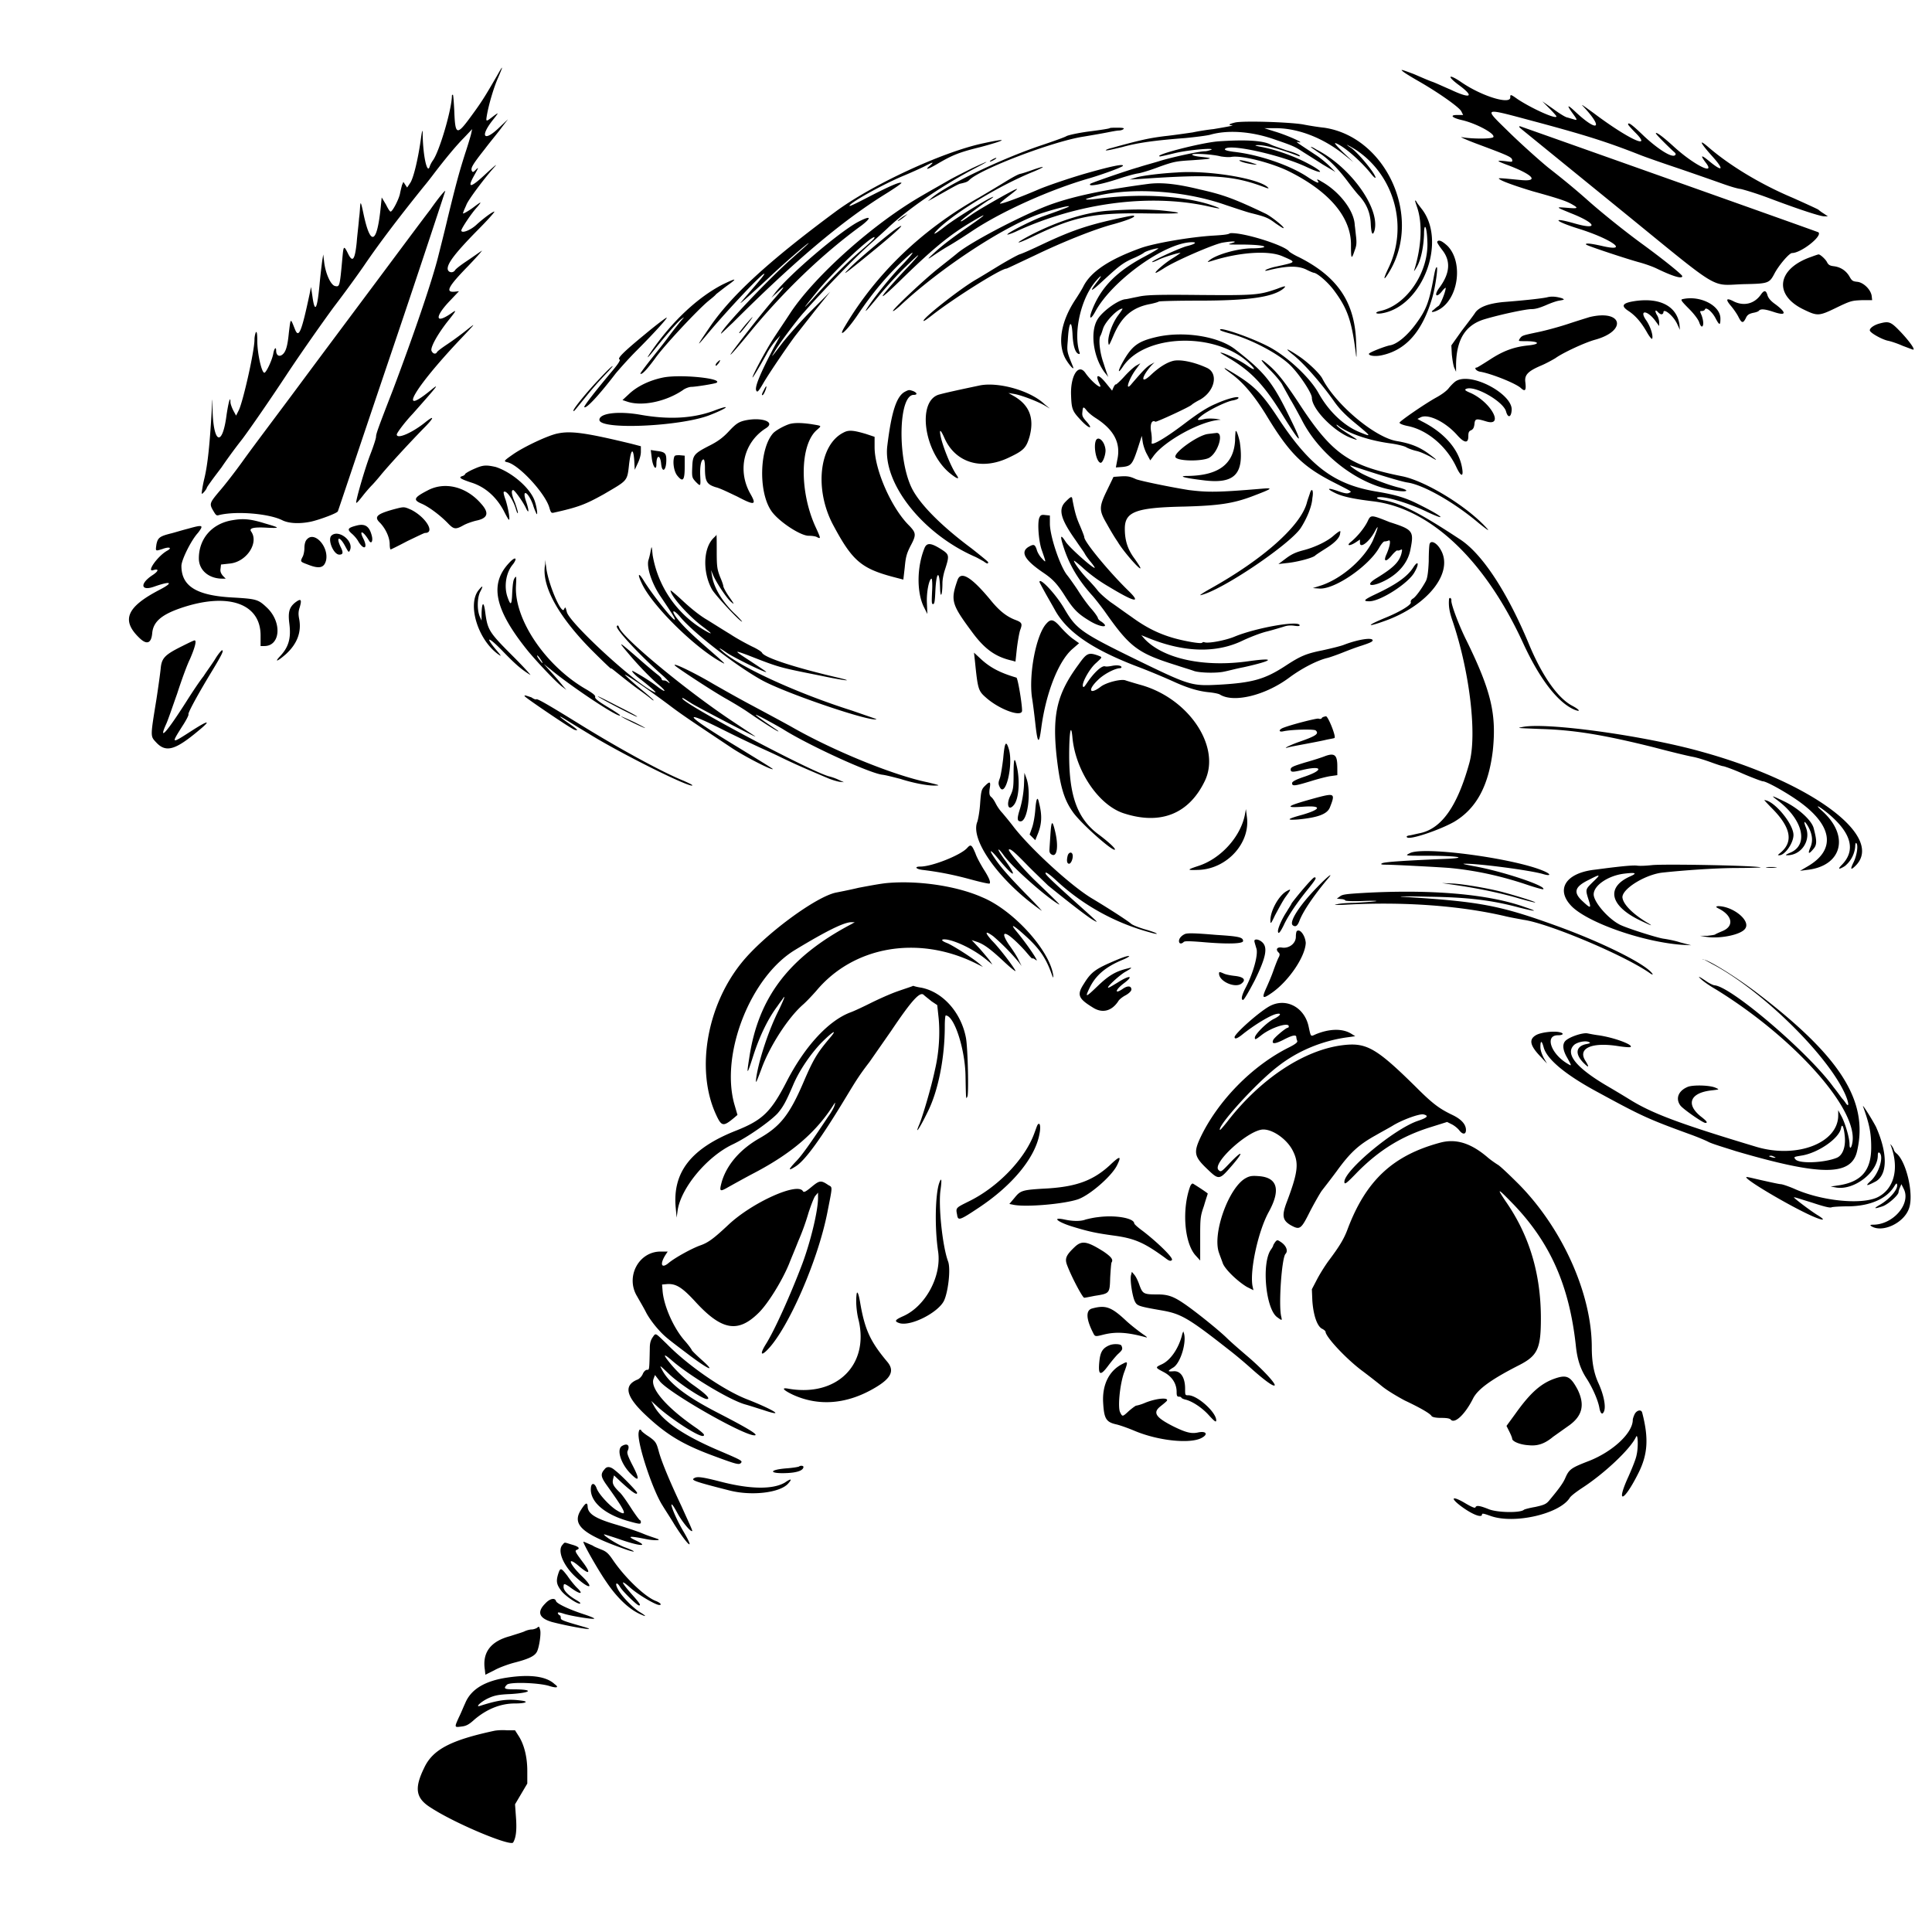 <svg xmlns="http://www.w3.org/2000/svg" viewBox="0 0 410 410"><path d="M105.4 16.2c-2.5 4.3-3.1 5.3-5.3 8.3-3.2 4.4-3.5 4.3-3.7-1.1-.1-1.8-.2-3.3-.3-3.3-.1 0-.2.1-.2.2 0 2.8-2.6 11.7-4 13.7-.3.4-.6 1-.7 1.3-.5 1.8-1.4-1.9-1.5-6.6 0-1.4-.1-1.3-.4.9-.6 4.3-1.6 8.4-2.3 9.3l-.6.9-.4-.6-.4-.6-.3.7c-.1.4-.3 1.2-.4 1.7-.2 1.2-1.6 3.9-2 3.9-.2 0-.6-.7-1-1.5l-.9-1.5-.2 2c-.8 8-2.2 8.5-3.7 1.3-.3-1.4-.5-2.3-.6-2s-.1 1.7-.3 3.1c-.1 1.4-.4 3.7-.5 5.1-.4 3.9-.9 4.4-1.9 2.3-.8-1.6-.9-1.5-1.1.6-.6 6.6-.6 6.6-1.6 6.4-.9-.2-2-2.6-2.3-5l-.2-1.7-.2 1.2c-.1.7-.4 3.1-.6 5.3-.5 5.3-1 6-1.5 2.4l-.3-2-.3 1.5c-1.7 8-2.3 9.5-3.1 7.5-1-2.5-.9-2.5-1.3.7-.3 3.1-.7 4.3-1.6 4.8-.6.3-1.1-.1-1.1-1s-.4-.5-.6.6c-.2 1.3-1.5 4.1-1.9 4.1-.6 0-1.5-4.2-1.5-6.7 0-1.6-.1-2.1-.3-1.9-.1.2-.3.9-.3 1.6 0 2.4-2.4 13-3.3 14.9l-.6 1.2-.6-1.1c-.3-.6-.6-1.4-.6-1.8 0-1.4-.4 0-.8 2.6-.9 7.2-2.9 6.3-3-1.4 0-2.4 0-2.4-.2 1.1-.4 6.7-.8 10.8-1.5 13.8-.4 1.6-.6 3.1-.6 3.3 0 .4 1-.8 1.1-1.2 0-.1.5-.8 1-1.5s1.5-2 2.1-2.8c.6-.9 2.5-3.6 4.4-6 1.8-2.4 6-8.5 9.3-13.5 3.3-5 7.9-11.5 10.1-14.5 2.3-3 5.2-7 6.5-8.9 3-4.4 6.9-9.6 12.7-16.8.6-.7 1.6-2 2.2-2.8 2.3-3 4.6-5.8 6.3-7.5l1.7-1.8-.2.9c-.1.5-.7 2.5-1.3 4.3-1.2 3.8-1.8 5.9-3.7 13.7-.7 3-1.6 6.5-1.9 7.7-1.3 5.4-5.4 17.3-9.7 28.7-3.3 8.5-3.6 9.4-3.6 10 0 .3-.5 1.9-1.2 3.7-1.2 3.1-3.2 10.1-3 10.3.1.1.7-.6 1.4-1.5s1.6-1.9 1.9-2.2c.3-.3 1.2-1.3 2-2.3 1.5-1.8 5.3-6 9-9.8 2.2-2.2 2.4-2.9.5-1.4-2.8 2.3-6.2 3.8-6.2 2.7 0-.3 1.6-2.5 3.4-4.4 5.4-6.1 5.9-6.7 3.7-4.9-7 5.7-3.4-.5 6.1-10.6 3.6-3.8 3.7-3.9 1.8-2.4-1.1.9-3 2.3-4.2 3.1-1.2.8-2.3 1.6-2.3 1.8-.3.4-.8.3-1.1-.3-.4-.6 1.2-3.5 3.4-6.3 2-2.5 2-2.6.6-1.6-3.4 2.3-3.3.5 0-2.9l1.8-1.9-.9.1c-2.1.2-1.4-1.1 2.9-5.5 2.1-2.2 3.3-3.6 2.7-3.1-.6.4-2 1.4-3.2 2.2-1.2.8-2.2 1.6-2.3 1.8-.5.8-1.6.5-1.6-.3 0-1.2 1.7-3.4 6.1-7.9 2.3-2.3 4-4.2 3.8-4.2-.4 0-2.5 1.6-3.8 2.8-1.3 1.2-3.2 1.9-3.2 1.2 0-.4 2.1-3.6 3.4-5 1-1.2.9-1.2-.7 0-.9.7-2.1 1.4-2.3 1.4-.1 0 0-.2.1-.5s.4-.9.6-1.4c.4-1 3.5-5.2 5.7-7.7 1-1.1.7-.9-1.4 1-3.5 3.3-4.3 3.4-2.6.4.9-1.6.9-1.7.3-1.1-.6.6-.7.6-.9.2-.2-.6.2-1.3 2.8-4.6 1.2-1.6 2.9-3.6 3.6-4.6l1.3-1.7-1.9 1.8c-3.1 3-4.1 2-1.5-1.4 1.5-1.9 1.5-1.9.5-1.2-1.8 1.4-1.8 1.4-1.6.1.4-2.4 1.5-6.1 2.4-8.1 1.2-2.8 1.1-2.8-.3-.3m192.5-.9c.4.3 1.7 1.1 3.1 1.9 4.2 2.4 8.6 5.5 9.1 6.4l.4.8h-1.3c-1.6 0-1.1.6 1.1 1.1 3 .7 7.1 2.9 6.6 3.6-.3.4-4.6.4-6.7 0-.5-.1.8.5 2.9 1.3 6.7 2.5 7.7 2.9 7.8 3.5.1.5 0 .5-1.4.3-2-.2-2-.1.1.7 5.7 2.1 7.2 3.7 3.1 3.3-5.2-.5-5-.5-4.2 0 .9.5 3.8 1.5 6.8 2.4 5.8 1.6 7.1 2.1 8.2 2.7 1.6.9 1.4 1-.9.8-2.6-.2-2.5-.2.9 1.2 5.3 2.1 5.8 3.6.6 2.1-4.9-1.4-4.3-.5.8 1.1 7.1 2.2 11.1 5.1 5.1 3.7-2.2-.5-3.7-.7-3.4-.3.3.3 9.1 3.2 11.4 3.8 1.1.3 2.8.9 3.6 1.3 3.1 1.5 5.4 2.3 5.4 1.6 0-.3-3.8-3.4-8.6-6.9-3.7-2.7-8.8-6.8-11.8-9.5-2.5-2.2-4.8-4.1-8-6.6-1.6-1.3-5.2-4.5-7.9-7.1-6.1-6-6.6-5.8 5.8-2.5 10 2.7 14.5 4.1 21.6 6.9 1 .4 4.7 1.7 8.3 2.9 3.5 1.2 7.5 2.6 8.9 3.1 1.4.5 3.2 1.1 4.1 1.2.9.2 3.5 1 5.9 1.9 6.9 2.6 11 3.9 11.8 3.9h.8l-.9-.6c-.5-.3-1-.7-1.1-.8s-2.5-1.2-5.4-2.5c-6.9-2.9-13.5-6.9-18.1-10.9-2-1.7-1.6-.8 1 2.1 2.6 2.9 2.2 3.4-.8.9-1.6-1.3-1.8-1.2-.7.3 2.4 3-2.3.7-6.6-3.2-2.4-2.2-3.9-3.3-3.9-2.9 0 .2 2.3 2.5 3.7 3.8.5.4.6.6.4.8-.6.7-3.6-1.2-6.6-4-2.5-2.4-3.4-3.1-3.4-2.5 0 .1.7.9 1.5 1.7 3.9 3.9-1.5 1.4-8.8-4.1-2.2-1.6-2.9-2.1-2.2-1.4 4.4 4.7 3.1 5.6-1.7 1.1-1.7-1.6-1.9-1.5-.6.3 1.1 1.5 1.1 1.6.2 1.3-.4-.1-1-.3-1.4-.4-.4-.1-1.7-.9-2.9-1.8l-2.3-1.6 1.5 1.5c.8.8 1.5 1.6 1.5 1.7 0 .7-5.3-1.7-8.3-3.7-1.4-1-1.5-1-1.5-.4.2 1.7-5.9-.1-10.3-3.1-2.9-2-3.3-1.4-.4.7 3.2 2.4 2.2 2.8-2 .8-1.2-.5-2.9-1.3-3.7-1.6-.9-.3-2.7-1.1-4.1-1.7-2.7-1-3-1.1-2.1-.4M262.1 26c-1.2.3-1.6.5-.7.6.7 0-.9.3-3.9.8-1 .1-3 .4-4.4.7-1.4.2-4.1.6-6 .8-3.1.4-4.7.7-11.2 2.5-.9.2-1.4.5-1.2.5.2.1 1.8-.3 3.5-.7 3.2-.9 6.8-1.4 13.3-1.9 2.1-.2 4.5-.5 5.3-.7 3.8-1.1 8.9-.7 13.7 1 3.8 1.3 4.3 1.5 6.1 2.7.8.5 2.7 1.7 4.1 2.6l2.7 1.6-1.2-1.2c-.7-.7-1.9-1.7-2.8-2.3-4.7-3.1-4.6-3-3.7-2.8 1.3.2-2.8-1.6-5.2-2.3l-2.2-.7h2.4c4.7 0 10 2 14.5 5.6l2 1.6-2.2-2.1c-1.5-1.5-2-2.1-1.5-1.9 1.8.7 5.3 3.8 7.4 6.4 1.1 1.4 1.4 1.2.4-.3-1.3-1.9-3.7-4.6-4.7-5.2-.5-.3-.8-.6-.8-.6s1 .5 2.1 1.2c8.1 5.5 11 16.3 6.7 25.1-1.2 2.5-1 2.8.4.4 6.8-11.7-1-28.4-14-30.3-1-.1-3-.4-4.5-.7-3-.5-12.7-.8-14.4-.4m60.9 1.5l20.4 16.6c22.5 18.3 19.3 16.4 26.8 16.2 5.1-.1 5.3-.2 6.4-2.3.9-1.7 3.1-4.3 3.7-4.3 1.9 0 6.5-3.6 5.6-4.4-.1-.1-62.4-22.2-63.3-22.5-.4 0-.2.2.4.7m-87.5-.3c-.1.1-2 .4-4.4.7-2.3.3-4.5.8-4.8 1-.3.2-2.8 1.1-5.5 2-8.3 2.8-19.8 8.3-23.1 11.1l-.8.7 1.1-.6c3.9-2.2 5.1-2.9 5.7-3.1 1.3-.3 1.6-.4 2-.8 2.3-2.3 17.7-8.2 24.2-9.2 1.8-.3 4.1-.7 5.1-.9s2.1-.4 2.4-.4c.3 0 .8-.1 1-.3.3-.2-.1-.3-1.2-.3-.8 0-1.6 0-1.7.1m-26.8 3.2c-8.6 1.8-23.7 8.8-31.5 14.6-14.3 10.6-22.2 17.9-26.7 24.6-2.8 4.1-2.8 4.2-.3 1.2 4.1-4.9 11.7-13 12-12.7.1.1-.9 1.3-2.1 2.7-1.2 1.4-2.5 2.9-2.8 3.3-.8.9 1.6-1.2 5.8-5.1 3.7-3.5 8.5-7.6 8.5-7.4 0 .1-1.6 1.5-3.5 3.2-5 4.4-15.1 15.1-15.1 16 0 .1 1.1-1 2.5-2.3 13-13 23.2-21.6 32.2-27.2 2.1-1.3 3.7-2.4 3.6-2.5-.3-.3-2.9.9-6.8 2.9-2.3 1.2-4.1 2.1-4.2 2-.4-.4 6.7-4.4 11.2-6.3 1.7-.7 3.9-1.7 4.7-2.1 1.9-1 2.1-1 1.1-.1-1.2 1-.4.8 2.1-.7 2.8-1.6 4.2-2.2 8.7-3.3 5.6-1.5 6.1-2 .6-.8m49.8-.4c-3.7.3-14.1 3-12.3 3.2.1 0 1.5-.3 3.1-.7 2.9-.7 8.8-1.2 7.7-.7-.3.1-.9.3-1.3.3-1.2 0-7.2 1.3-9.7 2.1-1.3.4-3.2.9-4.4 1.3-2.2.6-10 3.3-10.2 3.5-.7.7 2.2.2 6.1-1.1 1.5-.5 3.3-1 4-1.1.7-.1 2.7-.7 4.5-1.4 3.1-1.1 3.6-1.2 7-1.4 4.3-.3 4.8-.4 2-.7-1.1-.1-2-.3-2-.5 0-.3 4.2-.1 6.1.4.7.1 1.6.2 2.2.1 2.2-.4 8.7 1.3 12.3 3.1 8.6 4.3 13.2 9.8 13.1 15.7 0 2.9.1 3.1.8 1 .4-1 .4-1.6.3-2.7-.1-.8-.2-1.9-.3-2.6-.1-3.1-3.3-7.2-7.1-9.3-.8-.5-1-.5-.8-.2.6.8-.2.5-1.9-.6-3.8-2.6-10.5-4.9-16-5.5-1.4-.2-2.1-.4-1.6-.7 1.5-.9 12.1 1.5 17.3 4 4.1 1.9 3.4.8-.8-1.3-2.9-1.4-6.2-2.5-8.8-3-1.6-.3-1.7-.4-.8-.4 1.6 0 4.9.9 8.5 2.3.3.1.5.1.3-.1-.1-.2-1.3-.7-2.8-1.1-1.4-.5-2.9-1-3.3-1.2-1.7-.9-5.4-1.1-11.2-.7m19.7 1.2c0 .1.7.5 1.5 1.1 2 1.2 4.2 3.4 6.3 6.2.9 1.2 2 2.6 2.5 3.1 1.5 1.7 2.3 3.5 2.4 5.9.1 2.1.4 2.7.8 1.4 1.2-4.7-5.1-13.5-12.4-17.2-.6-.4-1.1-.6-1.1-.5m-67.7 2.7c-.4.2-.5.4-.4.4.1 0 .6-.2.9-.4.4-.2.5-.4.4-.4-.1 0-.6.2-.9.4m53.2.5c.6.2 1.6.4 2.3.5 1 .1 1 .1-.5-.4-1-.3-2-.5-2.3-.5-.4 0-.1.2.5.4m-57.4 1.3c-1.6.8-4 2-5.2 2.7-1.2.7-3.7 2.1-5.4 3.1-10.3 5.9-22.7 17-27.9 24.8-1.1 1.7-2.8 4.2-3.7 5.6-1.5 2.3-4.4 7.7-4.4 8.2 0 .2 1.4-2.1 3-5 .5-1 1.4-2.2 1.9-2.8l1-1.1-1.3 2.4c-3 5.7-4.2 8.6-3.8 9.3.2.4.4.3 1.5-1.6 1.4-2.4 5.8-8.8 6.9-10.2l4-5.1 3.3-4.1-4 4c-2.2 2.2-4.9 5.3-6.1 6.8-2.5 3.3-2.6 3.4-1.7 1.9.7-1.3 4.5-6.4 6.1-8.2 3.6-4.1 10.6-11.4 13.6-14.1 2-1.8 4-3.6 4.5-4.1 4.1-3.8 10.4-8.2 17.4-12 4.4-2.3 4.4-2.4.3-.5m23.8 1.2c-3.4 1-7.8 2.5-9.7 3.3-3.7 1.6-8 3.2-8.2 3 0-.1.7-.7 1.6-1.4 2.1-1.6 2.4-1.9 1.7-1.6-.8.3-7 3.8-9.1 5.2-2.3 1.6-2.5 1.7-2.5 1.5 0-.2 4.6-3.6 5.9-4.4.6-.3 1-.7 1-.7 0-.4-7.9 4.4-10.3 6.3-2.3 1.8-2.9 2-1.3.4 3.8-3.6 13-9.2 20.2-12.1 2.6-1.1 2.5-1.3-.1-.4-1.1.4-2.3.8-2.8.9-.5.1-1.9.9-3.2 1.7-1.3.8-3.8 2.3-5.5 3.3-12.1 6.8-21.8 16.1-28.4 27.2-1.9 3.1.3 1.2 2.7-2.4 2.9-4.3 5.5-7.4 8.5-10.4 3.9-3.8 4.1-3.4.4.4-2.3 2.4-5.8 6.8-7.1 8.9-.6 1 .3 0 2.6-2.8 1.4-1.7 4-4.6 5.8-6.3 3.6-3.5 3.4-3-.6 1.2-5.9 6.4-5.8 6.9.1 1.1 6.5-6.3 9.8-9 14.7-11.9 3.2-1.9 2.9-1.5-.7 1-4.2 2.9-6.1 4.4-7.8 6-1.2 1.1-1.2 1.2-.3.6.6-.4 2.2-1.5 3.6-2.3 1.4-.8 3.7-2.3 5.2-3.3 6.2-4.1 16.4-8.7 24.8-11.1 3-.9 6.8-2.3 7-2.6.2-.5-2.6.1-8.2 1.7m19.7-.3c-3.7.2-7.6.7-8.8 1.1l-1.3.4 1.9-.1c15.8-1.1 20.2-.8 27.2 1.9.4.1.5.1.3-.1-1.8-1.9-12.5-3.7-19.3-3.2m-5.9 2.4c-9.9 1.3-16.9 2.8-22 4.8-6 2.4-15.9 7.6-18.7 9.9-.7.6-2.5 2-4 3.2-3.3 2.6-9.9 8.9-9.7 9.1.1.1.7-.4 1.4-1 8.6-8.1 22.6-17.3 30.3-19.8 4.4-1.4 7.6-2 4.3-.8-1 .4-3 1.1-4.4 1.6-2.6 1-7.7 3.6-7.3 3.8.1 0 1.1-.3 2.1-.8 12.9-5.9 27.8-7.9 40.1-5.3 3.1.7 3.5.7 1.6 0-5.9-2.1-14.9-2.7-24.1-1.6-3 .4-3.8.3-2.3-.1 7.8-2.4 19.8-1.7 28.9 1.5 2.1.7 4.5 1.5 5.3 1.7 3.2.8 3.7 1 5.3 2.2.9.6 1.6 1.1 1.7 1 .2-.2-2.4-2.3-3.7-3-6.9-3.3-9.2-4.1-14.1-5.2-4.9-1.2-8-1.5-10.7-1.2M91.3 44.5c-1.7 2.2-6.9 9.2-11.6 15.5S67.6 76.2 63.3 82c-4.3 5.8-9.6 12.8-11.6 15.6-2 2.8-4.3 5.7-5.1 6.6-2.1 2.5-2.2 2.7-1.4 4.1.6 1 .7 1.2 1.3 1 3.7-.9 10.6-.3 13.4 1.1 1.4.7 3.7.8 6.1.3 1.8-.4 5.6-1.8 5.7-2.2.1-.2 5.2-15.5 11.5-34.1s11.3-33.9 11.3-33.9c-.2 0-1.6 1.7-3.2 4m209-1.9c0 .1.2.7.4 1.3 1.2 3.4 1 8.4-.6 13.5-.1.3.2-.1.6-.8.9-1.6 1.4-4.3 1.5-6.8 0-2.8.6-1.8.7 1.3.4 6.6-4.4 13.7-10 14.9-1.3.3-1 .7.3.5 8.7-1.4 14-15.4 8.4-22.3-.3-.4-.7-.9-.9-1.2-.2-.4-.3-.5-.4-.4m-64.8 2.1c-5.1.3-11.2 2.3-16.8 5.2-3.8 2-3.2 2.1.9.1 8.6-4.1 12.5-4.9 24.2-4.7 7.5.1 8.2-.1 2.1-.7-3.4-.2-5.7-.2-10.4.1M191.6 46c-1.1.8-1.4 1.1-.8.8.7-.4 1.9-1.4 1.7-1.4 0 .1-.4.3-.9.6m47.4 0c-7.7 1.6-11.1 2.7-17.7 5.8-2.1 1-4.3 2-5 2.2-.7.3-2.5 1.3-4 2.2-1.5.9-3.9 2.4-5.3 3.2-3.4 2-11.4 8.3-11 8.7.1.1.9-.5 1.8-1.2 4.6-3.6 14.6-9.9 15.8-9.9.1 0 2.8-1.3 6-2.8 6-2.9 12.8-5.6 16.6-6.6 2.2-.6 4.5-1.4 4.5-1.7-.1-.2-.1-.2-1.7.1m-57.1 1.2c-4.1 2.3-14.2 10.9-17.3 14.8l-.9 1.2L165 62c1.9-1.8 1.5-1.1-.6 1.3-1.5 1.7-5.4 6.5-8.9 11.2-1.5 2.1.8-.5 3.5-3.8 7.2-8.8 15.5-16.8 23.9-22.9 2.3-1.8 1.8-2.1-1-.6m8.2 1.4c-1.6 1.1-8.4 6.8-9.9 8.4-1.6 1.6-1.3 1.5 4.8-3.5 5.4-4.4 7.9-6.8 5.1-4.9m67.4 1.4c-5 .3-12.4 1.6-15.3 2.6-6.7 2.4-10.7 5-12.3 8.2-.3.6-1.1 1.9-1.7 2.8-3.1 4.7-3.8 9.3-2.1 12.5.8 1.4 2 2.7 1.6 1.7-1.3-3.2-1.3-3.2-1.1-5.5.2-3.9.8-4.8 1-1.5.1 2.6.6 4.1 1.3 4.3.3.1.3-.1.1-.6-1.2-4.3.5-11.4 3.6-14.9 1.1-1.3 1.4-1.3.4 0-1.8 2.3-1.7 2.5.4.6 3.9-3.6 4.7-4.3 6.9-5.3 1.2-.5 2.3-1.1 2.5-1.3.4-.3 2.3-.9 3-.9.2 0-1.1.8-3 1.8-5.8 3.1-9.1 6.4-11 11.2-.8 2-.4 2.3.6.5 3.5-6.6 14.9-14.8 20.6-14.8 1.1 0 .6.4-1 .8-1.4.3-7.7 3.2-7.5 3.4.1.1.8-.2 1.6-.6 1.4-.6 4.4-1.5 4.4-1.3 0 0-.8.6-1.8 1.2-1.6 1-3.9 3-3.4 3 .1 0 .8-.4 1.6-.9 2.4-1.6 10.5-5.1 12.5-5.5 2.4-.4 3.4-.3 2 .1-1 .3-.9.3 2 .3 3.4 0 5.6.3 4.7.6-.3.1-1.3.2-2.3.2-3.1 0-7.6 1.3-9.1 2.5-.6.5-.6.5.7.1 5.8-1.8 11.9-2.2 14.8-.9 3 1.3 3 1.2-1.5 2.2-1 .2-2 .6-2.1.7-.2.2-.1.2.4.1 4-1 6.5-1.1 8.4-.1.6.3 1.3.6 1.5.6.8.2 2.8 1.9 4.1 3.6 3 4 3.9 6.6 4.8 14.1.1.5.1-.7 0-2.7-.2-8.6-3.8-14.1-12.1-18.3-1.1-.5-2-1.1-2.1-1.2-.8-1.3-10-4.2-12.6-3.9-.3.3-1.9.4-3.5.5m-72 .6c-.1.2-1.3 1.3-2.7 2.5-2.5 2.1-6.3 5.8-10.3 10.3-2.5 2.7-2.2 2.3 1.2-1.9 3.1-3.7 8.6-9 11.1-10.8.8-.5.9-.5.7-.1m119.5.7c-.1.1.4.9 1.1 1.8 1.8 2.3 1.6 4.9-.6 7.9-1.3 1.7-.7 2.4.6.7.4-.5.7-.7.7-.6 0 .8-1.1 3.5-1.5 3.8a7 7 0 0 0-1 .8c-.9.6-.3.7.9.1 4.3-2.2 5.4-10.1 2-13.6-1.2-1.1-1.9-1.4-2.2-.9m79.4 3.2c-7.3 2.5-8.1 8.1-1.6 11.2 2.9 1.4 3.2 1.4 6.9-.4 3.1-1.5 3.3-1.5 5.4-1.6h2.2l-.1-.9c-.2-1.4-1.8-2.9-3.1-3-.9-.1-1.1-.2-1.6-1.1-.7-1.2-1.8-2-3.3-2.2-.9-.1-1.2-.3-1.5-.9-.3-.6-1.5-1.7-1.8-1.6-.1 0-.7.2-1.5.5m-80.1 4.1c-1 5.5-1.6 7.1-3.8 10.1-1.9 2.6-4.1 4.4-5.6 4.6-1 .2-4.4 1.5-4.4 1.8 0 .4 1.3.6 2.7.3 5.2-1.1 8.7-5.1 10.8-12.4.6-2.1 1.2-6.3.9-6.3-.2 0-.4.8-.6 1.9m-151 1.8c-5.2 2.7-10.6 7.7-15.1 14.2-1.3 1.9-.8 1.5 1-.8 2-2.5 4.5-5.4 5.4-6.1.7-.5.7-.5-.1.4-.4.5-1.7 2.1-2.8 3.6-1.1 1.5-2.9 3.7-4 5.1-1 1.3-1.9 2.5-1.8 2.5.3.3 1.4-.9 3.1-3.2 1.8-2.6 9-10.3 11.3-12.2.6-.5 1.4-1.1 1.7-1.5.4-.3 1.4-1.1 2.2-1.7 2.4-1.7 2.2-1.8-.9-.3m117.7.9c-3.8 1.3-4.5 1.4-16.4 1.3-9.6-.1-11.5 0-13.2.4-1.1.2-2.3.5-2.6.5-1.6.2-4.9 2.6-5.9 4.3-1.7 2.8-.8 8.6 1.9 11.7l.4.5-.2-.5c-.1-.3-.5-1.4-.8-2.4-.8-2.2-1.1-5-.7-5.8.2-.3.4-1 .6-1.6.5-1.5 3.1-4.2 4.1-4.2.1 0-.3.6-.9 1.4-1.2 1.6-2.2 4.3-2.1 5.7.1.9.1.9 1.1-1.4 1.7-4 4-6 7.9-6.7.9-.2 1.6-.4 1.7-.5.1-.1 3.9-.2 8.6-.2 10.2 0 15.5-.7 17.8-2.5.8-.7.5-.7-1.3 0m102.7 1.2c-1.4 2-3.6 2.5-5.7 1.5-1.7-.9-1.9-.5-.6 1 .5.6 1.2 1.6 1.5 2.2.7 1.4 1 1.5 1.6.3.3-.7.7-.9 1.5-1.1.6-.1 1.2-.3 1.3-.5.4-.4 1.3-.3 3.1.3 2.7.9 2.8.2.4-1.6-1-.7-1.5-1.3-1.7-1.9-.3-1.1-.7-1.2-1.4-.2m-45.4.6c-.9.2-4.1.6-9.3 1-3 .3-5 1-5.9 2.2-.3.5-1.6 2.2-2.9 3.9l-2.2 3.1.1 1.9c.1 1 .3 2.3.5 2.8l.4.9v-1.6c.1-5.3 2-8.4 6.2-9.6 3.4-1 8.6-2.1 9.8-2.1.9 0 1.8-.3 3-.8.9-.4 2.2-.9 2.9-1 1.1-.2 1.2-.2.6-.5-1-.3-2.1-.5-3.2-.2m28.7.4c-.4.1-.1.5 1.4 2 1.1 1.1 2 2.3 2.2 2.9.2.6.4.9.6.9.4-.2.3-1.3-.1-2.4-.4-.9-.4-.9.1-.9.3 0 .6-.2.6-.3.2-.7 1.6.5 2.3 1.9.8 1.5 1 1.5 1 0 0-2.8-4.4-5-8.1-4.1m-10.1.4c-2.6.4-3 1-1.3 2.1 1.5 1 2.7 2.4 3.9 4.5.5.9 1 1.5 1.1 1.4.3-.5-.3-2.6-1.3-4-1.5-2.2.3-2.1 2 .2l.8 1.1v-.8c0-.4-.2-1.2-.5-1.6-.5-.9-.3-1.2.3-.5.2.2.5.4.7.4s.4-.2.4-.4c0-1 2.1.7 2.9 2.4l.6 1.3-.1-1.2c-.6-3.8-4.1-5.7-9.5-4.9m-9.6 3.4c-.3.1-2.3.7-4.4 1.4-2.1.7-5.1 1.5-6.6 1.8-3.3.7-3.3.7-3.8 1.4-.3.5-.3.5 1.1.5 3 0 3.5.6.8.9-3 .3-5.3 1.1-8.2 3-1.4.9-2.7 1.7-2.8 1.7-.7 0-.1.8.8.9 2.3.4 7.6 2.5 8.6 3.5.9.8 1.1.4.9-1.3-.2-1.5.5-2.3 3.3-3.5 1.2-.5 2.6-1.3 3.1-1.6 1.5-1.1 6.2-3.3 8.4-3.9 6.9-1.9 5.8-6.5-1.2-4.8M136.8 71c-4.5 3.7-5.9 5.1-5.3 5.3.2.1-.3.9-1.3 2.1-4.2 5-6.4 7.9-6.2 8 .4.4 3.1-2.5 6.7-7.2.6-.7 2.5-2.9 4.4-4.8 3.5-3.5 6.5-6.8 6.4-7-.2 0-2.3 1.6-4.7 3.6m21.4-2.1c-1.3 1.6-1.6 2-1.1 1.7.3-.2 2.7-3.3 2.6-3.3-.1 0-.8.8-1.5 1.6m240.5-.2c-1 .3-1.9.9-1.9 1.4 0 .5 2.5 1.9 3.8 2.2.6.1 2.1.6 3.2 1.1 1.1.4 2.1.8 2.2.8.5 0-.9-1.9-2.6-3.7-2.2-2.3-2.5-2.4-4.7-1.8M259 70.1c.1.1 1 .4 2.1.7 4.4 1.2 10.1 4.2 12.6 6.6 1.9 1.8 4.7 6 4.7 7 0 2.4 4.6 7.1 8.2 8.5 1.9.7 1.8.6-.6-.9-1.1-.7-2.1-1.4-2.3-1.7-.2-.3 0-.2.5.2 2.3 1.6 6.4 3 10.9 3.6 1.5.2 3 .6 3.3.8.3.2 1.3.6 2.2.8s2.1.8 2.9 1.2c1.8 1.1 1.6.8-.3-.6-1.9-1.4-3.8-2.2-6.8-2.7-4.7-.8-13-7.8-15.8-13.3-.6-1.1-3.1-3.5-5.1-4.8-2.4-1.6-3.1-1.8-1.2-.3 2.3 1.8 6.1 6.1 8.9 10.1 1 1.4 2.2 2.7 4.4 4.5 3.5 2.9 3.6 3 .9 1.9-3.4-1.4-6.6-4.5-8.7-8.3-1.9-3.4-6.8-7.9-10.7-9.9-4.1-2.1-11-4.4-10.1-3.4m-13.5 1.4c-3.9.9-5.2 1.8-7.1 5.1-1.2 2.1-1.3 3-.1 1.2 4.7-7 19.8-7.4 26.8-.7 1.5 1.4 1.3 1.7-.4.5-1.8-1.3-5.7-3.1-5.7-2.7l1.8 1.1c4.7 2.8 7.4 5.6 11.4 12.1 3.9 6.3 4.5 6.6 1.7.9-3.8-7.9-5.4-9.9-11.7-14.8-3.5-2.8-10.9-4-16.7-2.7m-93.3 5.4c-.3.3-.4.6-.3.7.1.1.3-.2.6-.5.5-.8.4-.9-.3-.2m96.7-.3c-1.5.4-3.1 1.5-4.6 2.9-2.3 2.2-2.2.6.1-2l.6-.6-.9.5c-.8.5-1.5 1.2-3.9 4-1.6 2-.7-1 1-3.2l.8-1.1-.9.5c-.5.3-1.6 1.3-2.5 2.3-.9 1-1.7 1.7-1.8 1.7-.1-.1-.3.2-.5.6l-.3.7-1.3-1.6c-1.7-2.1-2.4-1.9-1.3.3.7 1.4-1.8-.6-3.1-2.5-1.5-2.1-3.2.8-3 4.9.1 2.9.3 3.3 2.2 5.3 1.6 1.7 2.6 1.9 1.1.2-.9-1-1-1.3-.9-2.1.1-1.1.2-1.2.9-.3.3.4 1.1 1.1 1.9 1.6 3.9 2.5 5.4 5.3 4.6 8.9l-.3 1.6 1.4-.1c1.8-.2 2.1-.5 3.2-3.8l.9-2.8.2 1.3c.1.7.5 1.9.9 2.6l.7 1.3.6-.8c2.2-3.2 10.1-7.6 14.2-7.8.3 0-.1-.1-.8-.2-.8-.1-1.9-.1-2.4 0-1.7.4-1.9.3-.8-.6 1.3-1.1 5.1-3 6.6-3.3.6-.1 1.2-.3 1.3-.5.3-.6-2.4.1-4.8 1.2-1.7.7-3.6 1.9-6.5 4.1-4.6 3.5-7.4 5-7.1 4.1a9 9 0 0 0-.1-2.2c-.3-1.6.1-2.7.9-2.2.2.1 7.2-3.1 7.7-3.6.2-.2 1-.7 1.8-1.1 3.1-1.8 3.9-5.5 1.5-6.7-2.8-1.3-5.8-1.9-7.3-1.5m20.7 2c1.2 1.2 2.3 2.6 2.5 3 .2.4 1 1.8 1.7 3.1.8 1.3 1.8 3.2 2.4 4.3 3.8 7.6 12.3 14.1 20 15.1 2.5.4 3.1 0 .8-.6-2.2-.5-6.1-2-8-3-1.3-.7-3-1.9-2.3-1.7 5.1 1.7 10.6 3.4 12 3.6 3.4.5 9.9 4.2 15.1 8.6 1.5 1.2 2.3 1.8 1.9 1.3-4-4.6-12.9-10.1-18-11.2-11.6-2.3-15.1-4.8-22.3-15.9-2.4-3.6-4.1-5.9-5.9-7.5-2.4-2.1-2.3-1.5.1.9m-142.3 1.7c-2.7 2.8-5.6 6.4-5.6 6.8 0 .4.1.2 2.3-2.5 1.7-2.1 2.8-3.4 5.2-5.9.5-.6.9-1 .8-1-.2 0-1.4 1.2-2.7 2.6m132.6-2.1c.1.2 1 .8 1.9 1.5 2.3 1.8 4.5 4.5 6.8 8.2 5 8.3 7.8 11.1 14.5 14.5 4.1 2.1 3.8 1.9 3.2 2.2-.4.2-1 .1-2.4-.4-2.3-.8-2.5-.5-.4.5 1.5.7 3.8 1.2 8 1.7 12 1.5 23.5 12.3 31.6 29.8 3.6 7.9 7.5 12.9 11 14.4 1.5.6 1.1 0-.4-.8-3.1-1.6-6.5-6.4-9.4-13.5-4.5-10.7-9.7-18.7-14.4-21.8-8.5-5.6-12.7-7.8-16.6-8.4-1.2-.2-1.5-.6-.4-.6 1.8 0 6.4 1.4 10.1 3.2 4.3 2 3.2.9-1.6-1.5-3.1-1.6-5.2-2.2-9.4-2.9-8.9-1.5-14.1-5.4-20.9-15.8-3.5-5.3-5.2-6.9-10.3-9.9-.7-.4-1-.6-.9-.4m-119.1 1.9c-3 .6-5.6 1.9-7.3 3.5l-1.4 1.3.9.3c3.1 1.1 8.2.1 11.9-2.4.5-.4 1.4-.7 1.8-.7.9 0 5.3-.7 5.4-.9 1.2-.9-7.6-1.8-11.3-1.1m168.3.7c-.4.2-1.1.9-1.6 1.5-.5.7-1.7 1.5-2.6 2-2.4 1.3-7.9 5.1-7.9 5.4 0 .2.7.5 1.7.7 4.1.8 8.2 4.2 10.3 8.6 1.1 2.4 1.7 2.3 1.2-.1-.8-3.8-3.9-7.2-8.5-9.5l-.9-.5.6-.3c1.6-.9 5.3.9 7.8 3.7 1.5 1.7 2.4 1.9 2.4.3 0-.8.1-1.1.6-1.3.4-.2.6-.5.7-1.3.1-1.2.4-1.2 2.4-.6 4 1.3 1.2-4-3.2-6-1.2-.5-1.4-.7-.9-.9 1.9-.7 7.8 2.7 8.4 4.8.4 1.5 1.1 1.3 1.2-.3.2-3.3-8.3-8-11.7-6.2m-101.2 1c-1.4.3-6.7 1.4-8.5 1.9-4.9 1.2-3.4 12.4 2.4 16.9 1.4 1.1 1.9 1.2 1.2.2-1.2-1.7-3-6.2-3.4-8.3-.3-1.5 0-1.4.8.4 2.3 5.3 7.9 7 13.7 4.2 3.2-1.5 3.7-2.1 4.4-4.5 1-3.8 0-6.5-3.1-8.4l-1.4-.8 1.2.2c1.3.2 4.6 1.4 6.4 2.4l1.2.7-1.1-.9c-3-2.9-9.8-4.8-13.8-4m-45.8 1c-.5.9-.5 1.2-.2 1 .3-.2.9-1.8.7-1.8-.1 0-.3.4-.5.8m30 .3c-1.8.9-2.9 4.1-3.8 11.5-1 7.9 7.4 18.6 18.5 23.5.7.3 1.5.8 1.9 1 .8.6 1 .6 1 .2 0-.1-1.6-1.4-3.5-2.9-6.6-4.9-11.2-9.6-12.8-13-3-6.4-2.7-19.6.5-19.6.8 0 .8-.4-.1-.8-.9-.3-.9-.3-1.7.1m-40.7 4.1c-4.4 1.6-9.5 1.9-15.6.8-4.7-.8-8.6-.3-8.6 1.1 0 2.2 17.3 1.4 23.4-1 4.1-1.6 4.7-2.4.8-.9m6.4 2.1c-1.1.3-1.7.7-3.1 2.2-1.3 1.4-2.4 2.2-4.2 3.1-3.3 1.7-3.5 2-3.6 4.6-.1 2.1 0 2.2.7 3 1.1 1.1 1.1 1.1 1-1.2-.1-2.1.2-3.5.7-3.5.2 0 .3.8.3 1.8 0 2.9.4 3.5 2.3 4.1.9.2 2.9 1.2 4.6 2 3.6 1.9 4.1 1.8 2.8-.5-2.9-5-1.5-11 3.2-14 2.3-1.4-1.1-2.5-4.7-1.6m9.7.7c-1.2.4-2.8 1.3-3.4 1.9-2.9 3.2-3.2 12.3-.5 16.4 1.4 2.2 6.2 5.4 8 5.4.7 0 1.5.1 1.8.3.8.4.8.3-.2-1.9-3.6-7.6-3.5-17.8.2-20.9 1-.9 1.1-.8-1.3-1.2-2.1-.3-3.6-.3-4.6 0m11.5 1.8c-5.2 2.6-6.2 12.1-2.2 19.6 4 7.5 5.9 9.2 12.6 11l2.3.6.3-2.6c.2-2.2.4-2.9 1.2-4.5 1.3-2.4 1.2-2.8-.2-4.3-3.8-3.7-7.4-11.9-7.4-16.7v-2.2l-1.8-.6c-2.7-.8-3.7-.9-4.8-.3m-60.7.2c-2 .4-7.1 2.8-9.4 4.4-2 1.4-2.1 1.5-1.2 1.7 2.5.6 8.1 6.7 8.9 9.7.3 1 .4 1.1.9 1 5.4-1.2 6.8-1.8 10.6-3.9 5.1-3 5-2.7 5.4-6.4.4-3.3.9-3.6 1.1-.7l.1 1.9.6-1.3c.4-.8.7-1.8.7-2.5v-1.2l-1.9-.5c-9.9-2.4-13-2.8-15.8-2.2m143.9-.4c0 .1-.1.9-.1 1.9-.3 5-3.5 7.4-10 7.5-2.2 0-1 .4 3.1.9 6.8.9 8.9-1.2 7.9-8.1-.3-1.4-.8-2.8-.9-2.2m-5.9.5c-2.2.3-7.6 4.2-6.8 5 .8.8 5.5.8 7 .1 2-1 3.4-5.7 1.5-5.3-.1 0-.9.1-1.7.2m-23.7 1.3c-.6 1.2 0 4.5.9 4.8.5.2 1.2-1.8 1.1-2.8-.2-1.8-1.5-2.9-2-2m-94.3 3.7c.2 1.9 1 3 1 1.4 0-2 .8-2.1 1-.1.2 2.1 1.1 1.5 1.1-.8 0-1.4-.3-1.7-2-1.9l-1.3-.2.2 1.6m4.8-.2c-.4 1.1-.1 3.1.6 4 1.2 1.5 1.6 1.1 1.6-1.8v-2.4l-1.1-.1c-.6 0-1 0-1.1.3m-42.7 2.7c-.9.4-1.7.9-1.7 1 0 .1-.2.3-.5.4-1 .3-.6.6 1.8 1.4 2.9.9 5.3 3 6.9 6 .5 1 1 1.9 1.1 1.9.3 0-.2-2.6-.7-4.2-.3-.8-.5-1.6-.4-1.7.5-.5 2 1.6 2.6 3.7.2.7.4 1 .4.7s-.3-1.2-.6-2.1c-.7-1.6-.9-2.7-.4-2.7.3 0 2.1 2.5 2.7 3.8.7 1.5.7.5 0-1.5-.9-2.7.5-1.9 1.5.8.2.7.5 1.4.6 1.6.5 1.3.3-.8-.2-2.3-.9-2.8-4.9-6.2-8.3-7.3-2.2-.5-2.8-.4-4.8.5m137.3 1.5l-1.4.1-1.4 2.9c-1.7 3.5-1.7 4.2 0 7.1.6 1.1 1.6 2.8 2.3 3.8 1.1 1.9 4.6 5.9 4.8 5.6.1-.1-.5-1-1.2-2-1.5-2-2.1-3.9-2.1-6.4 0-3.6 2.3-4.5 12.7-4.7 7-.2 10.2-.6 14.4-2.2 4.2-1.6 4.5-1.8 2.1-1.6-9.5.8-11.5.8-15.6.3-3.8-.6-10.1-1.9-11.2-2.3-1.3-.6-1.8-.7-3.4-.6m-147 3c-2.9 1.5-3.1 2-1.2 2.8 1.6.7 4.1 2.6 5.7 4.3 1.1 1.1 1.5 1.2 3.1.3.7-.4 1.9-.8 2.7-1 2.5-.5 2.9-1.6 1.1-3.6-3.1-3.6-7.7-4.8-11.4-2.8m187.3.5c-.1.4-.5 1.4-.7 2.2-1.4 4.9-9.3 11.9-20.4 18.1-1.6.9-2.5 1.5-2.1 1.4 4.5-1 18.8-10.7 21.2-14.2 1.3-2 2.4-4.6 2.5-6.4.3-1.6-.1-2.3-.5-1.1m-51.9 1.9c-1.6 1.6-1 3.7 2.2 8.2.8 1.2 1.7 2.4 1.9 2.8.2.4.8 1.2 1.3 1.8s.9 1.2.8 1.2c-.3.2-5.5-4.4-6.2-5.6-1.1-1.7-1.2-1.2-.3 1.5 1.2 3.6 3.1 6.8 6.1 10.1.6.7 1.7 2.1 2.5 3.2 5.4 7.7 7 8.9 15.3 11.5 1.5.5 3.2 1 3.7 1.2 1.2.4 4.9.5 6.5.1.6-.1 2.4-.6 4-.9 6.3-1.4 7-2.1 1.2-1.3-9.6 1.4-18.2-.5-22.2-4.7l-.7-.8 2 .8c7.4 2.9 14.1 3 19.6.3 1.5-.7 3.8-1.6 5.1-1.9 1.2-.3 2.8-.8 3.5-1 .8-.3 1.6-.3 2.3-.2.7.1 1.1.1 1.1-.1 0-1.1-9.2.5-13.8 2.4-1.9.8-5.6 1.5-6.4 1.2-.2-.1-.4 0-.5.1-.2.3-4.1-.4-6.4-1.1-3-.9-5.6-2.2-8.6-4.4-1.6-1.1-3.5-2.5-4.4-3.1-.8-.6-2-1.6-2.7-2.4-.6-.8-1.7-2-2.4-2.7-1.3-1.4-2.7-3.3-2.7-3.7 0-.1.9.6 2 1.6a33 33 0 0 0 5.4 3.9c5.6 3.4 7 3.6 4.1.8-4-3.9-9.3-10.3-9.3-11.3 0-.2-.4-1.2-.9-2.4-.8-1.8-1.1-2.9-1.6-5.5-.1-.9-.3-.8-1.5.4m-142.6 1.6c-3.6 1-4.2 1.6-2.8 2.9 1.2 1.3 2 3.1 2 4.5 0 .6.1 1.1.2 1.1s1.7-.8 3.6-1.8c1.9-.9 3.5-1.7 3.7-1.7 2.2 0 .2-3.3-2.9-4.9-1.6-.7-1.5-.7-3.8-.1m137.1 1.7c-.5.9-.2 5.1.5 7 .9 2.6 1 2.8 0 1.7-.5-.5-1-1.4-1.1-1.9-.4-1.1-.6-1.2-1.8-.5-1.7 1.1-.7 2.8 3.3 5.5 1.9 1.3 2.9 2.3 4.7 5.2 1.7 2.6 2.6 3.5 5.1 5 2.3 1.4 4.4 1.5 2.4.1-.4-.2-.7-.6-.7-.7 0-.2-.6-1.1-1.4-2-.8-.9-2.1-2.7-2.9-4-.8-1.2-1.8-2.6-2.2-3.1-1.5-1.8-3.7-8.3-3.7-11v-1.7l-1-.1c-.7-.1-1 0-1.2.5m69.6.9c-.7 1.4-2.1 3.1-3.4 4.2-1.2.9-.5 1.1.9.2l.9-.6v.7c0 1.3 2-.2 3.2-2.5 1-1.9.5-.2-.5 2.1-1.9 3.9-6.5 7.9-10.8 9.4l-1.9.6 1.4.1c3.3.2 10.5-4.8 12.7-8.7.4-.7.9-1.3 1.1-1.3.3 0 .7-.1.9-.2.5-.2.3 1.2-.5 3-.7 1.6 0 1.6 1.2.1.5-.6 1-1 1.1-1 .2.1.5 0 .7-.1.4-.2.4-.1.2.8-.5 1.8-1.7 3-5.3 5.2-2 1.2-1.7 1.9.5 1.1 3.6-1.4 6.1-4 6.7-7.1.8-4 .6-4.3-4.4-5.9-4-1.6-4-1.6-4.7-.1m-240.9-.3c-4.3.7-7.1 3.9-7.1 8.1 0 2.5 2.1 4.3 5 4.3h.7l-.6-.6c-.4-.5-.6-.9-.5-1.5l.1-.9 1.8-.2c3.6-.3 6.3-4.4 4.6-6.8-.5-.7.4-1 3.6-.8 2.6.1 2.5 0-.6-.9-3.2-1-4.7-1.1-7-.7m26.5 1.1c-2 .5-2.2.8-1.2 1.7.5.4 1.2 1.2 1.5 1.8 1.2 1.9 2 1.3 1-.7s0-1.6 1.2.4c.5.9.9.1.6-1-.5-2-1.4-2.6-3.1-2.2m-35.9.7c-1.2.3-2.8.8-3.6 1-2.4.6-2.8.9-3.1 2.3-.2 1.5-.3 1.5 1.3 1 1.3-.5 2.1-.3 1.1.3-2.1 1.1-4.6 4.7-3.1 4.2 1.3-.4 1.2.2-.2 1.1-2.7 1.8-2.4 3.4.4 2.4 3.7-1.3 4.2-.9 1.1.7-6.9 3.6-8.1 6.4-4.3 10.1 1.6 1.6 2.6 1.3 2.8-.9.2-2.4 1.9-3.9 5.9-5.3 10.1-3.5 17.2-1.1 17.1 5.9v2.1h.8c3.4 0 3.8-5 .6-8.1-1.9-1.8-2.2-1.9-7.3-2.2-7.7-.4-10.9-2.4-10.9-6.7 0-1.3 2.1-5.5 3.5-7 1.3-1.7 1.1-1.8-2.1-.9m243.2 1.4c-1.4 1.3-4.2 2.6-6.6 3.2-1.5.4-2.4.8-3.6 1.7l-1.6 1.2 1.7-.2c2.2-.2 5.6-1.1 6.1-1.6.2-.2 1.3-.9 2.4-1.6 1.9-1.2 2.9-2.3 2.9-3.2.2-.6-.1-.5-1.3.5m-212.8.1c-.8.9.5 4 1.7 4 .8 0 .9-.4.3-1.6-1.1-2.3-.2-2.4 1-.1.6 1.1.7 1.3.9.9 1.1-2-2.4-4.7-3.9-3.2m81.1.5c-2.2 2.2-2.3 7.3-.3 10.9.7 1.2 5.5 6.4 6.3 6.8.3.2-.3-.5-1.2-1.4-2.8-2.6-4.7-5.7-5.1-8.3l-.2-1.2.5 1.2c.8 1.7 2.7 4.6 3.7 5.5.8.7.8.6-.4-1.1-.7-1-1.2-2-1.2-2.2 0-.2-.3-1.1-.7-2-.6-1.6-.7-2.1-.7-5.4 0-2 0-3.7-.1-3.7.2.2-.2.5-.6.9m-86.3.3c-.3.3-.5 1-.5 1.8 0 .7-.2 1.6-.4 1.9-.5 1-.5 1 1.1 1.6 2.5 1 3.5.7 3.9-.9.6-2.9-2.5-6.3-4.1-4.4m238.3.9c-.1.2-.2 1.8-.2 3.7-.1 2.4-.3 3.6-.6 4.2-.8 1.5-2.1 3.3-2.7 3.7-.4.2-.6.6-.5.8.2.5-2.2 2-5.4 3.3-4.1 1.7-4.1 2.1-.2.7 9.3-3.3 14.8-10.4 11.9-15.2-.8-1.4-2-2-2.3-1.2m-107.2.9c-1.6 3.9-1.7 9.2-.2 12.4l.8 1.6-.1-2.4c-.1-2.4.5-5.1 1-5.1.1 0 .2 1.2.1 2.7-.1 2.3-.1 2.7.2 2.7.3 0 .4-.5.5-2.8.2-4.2.9-4.6 1-.4.1 2.2.5 1.2.5-1.3 0-.6.2-1.8.5-2.7 1-3.1 1-3.3-.7-4.4-2.2-1.4-3.1-1.5-3.6-.3m-58.1.5c-.1.6-.3 1.5-.5 2.1-.4 1.5.7 4.8 2.4 7.4 2.9 4.3 3.3 5 3.2 5.2-.3.3-4.9-5.5-6.6-8.3-1.1-1.8-1.4-1.5-.4.6 2.1 4.6 10.9 13.3 16.5 16.5 1.6.9 1.6.9-2.4-2.6-3.9-3.4-5.6-5.1-6.8-6.7-1.2-1.7-.5-1.7 1 .1 2.8 3.3 11.7 10.2 17.1 13.2 5 2.8 23.6 9.1 24.4 8.3l-5.2-1.8c-11.7-3.7-23.9-9.3-27.5-12.6-1-.9-.7-.8.9.3s8.4 4.4 8.4 4.1c0-.1-1.4-1-3.2-2.2-3.7-2.4-3.8-2.5-.8-1.4 6.9 2.7 6.6 2.6 15.6 4.4 5.2 1.1 7.4 1.3 3.6.4-9.4-2.2-15.7-4.3-16.1-5.3-.1-.2-1-.8-2.1-1.3-1-.5-3.1-1.6-4.6-2.6-1.5-.9-3.7-2.3-5-3.1-1.4-.8-3.4-2.4-5-3.9-1.5-1.4-2.7-2.4-2.7-2.3 0 1.1 3.6 5.2 6.6 7.5 2 1.5 2.4 1.9 1.4 1.4a22.9 22.9 0 0 1-11.8-16.4c-.2-2-.2-2-.4-1m-30 2.6c-4.3 4.5-3.2 9.9 3.9 18.7 1.8 2.2 6.2 6.9 7.4 7.7l.8.6-.7-.8c-.4-.5-1.4-1.7-2.4-2.8l-1.7-1.9 1.5 1.2c4.3 3.6 14.7 10.5 14.7 9.7 0-.1-1.2-.9-2.7-1.8-2-1.2-2.7-1.8-2.6-2.1.1-.3-.4-.7-1.7-1.5-8.7-4.9-15.5-14.9-15.1-22.1.1-2 .1-2.2-.3-1.6-.3.4-.4 1.4-.5 3.1-.1 2.6-.3 2.9-1 .9-.8-2.3-.3-5.3 1.2-7 1-1.4.4-1.6-.8-.3m7.6.3c-.9 4.4 2.6 10.9 9.8 18.2 2.5 2.5 4.4 4.3 4.2 4-.2-.3.4.2 1.4 1 1 .8 3 2.4 4.4 3.4 1.4 1 2.7 2 2.9 2.2.2.1.3.2.3.1s-1.4-1.3-3.1-2.7c-1.7-1.4-3-2.7-3-2.7.2-.2 5.9 3.8 9.5 6.5 2.5 1.9 4.6 3.3 13 8.9 2.8 1.9 8.9 5 8.9 4.6 0-.1-3.3-2.1-7.2-4.5-11.6-7-12.8-8.6-2.9-3.6 3 1.5 6.4 3.1 7.5 3.6 1.1.5 3.1 1.4 4.5 2.1 2.3 1.1 4 1.9 9.7 4.3.9.4 2 .7 2.5.8l1 .1-1.1-.5c-.6-.3-1.5-.6-1.9-.7-3.4-.7-31.3-15.5-31.3-16.6 0-.2.1-.1 2 1.1 1.3.8 13.7 7.3 13.5 7-.1-.1-2.4-1.6-5.1-3.4-9.6-6.4-22.9-17.4-23.8-19.7-.2-.5-.3-.6-.5-.3-.3.6 5.1 6.4 9.9 10.6.9.8 1.8 1.9 1 1.3-.4-.3-.5-.4-1.1-.4-.1 0-.3-.2-.3-.3 0-.2-.4-.6-.8-.9-.4-.3-2.1-1.7-3.8-3.2-4.6-4-4.8-4.1-2.6-1.5 2.6 3.1 5.1 5.6 6.8 7 1.6 1.4 1.2 1.5-.5.2-1-.8-3-2.1-5-3.2-.9-.5.1.7 1.5 1.7 2.9 2.3 3.7 3.1 2.7 2.6-4.2-2-17.8-14.6-18.4-16.9-.3-1.1-.3-1.2-.6-.6-.5 1.3-3.4-5.4-3.8-9l-.2-1.5v.9m184.3.6c-1.3 2.1-3.8 3.8-8.3 5.9-2.3 1.1-2.5 1.4-1.1 1.4 2.4 0 8.4-3.9 9.6-6.2 1-1.7.8-2.6-.2-1.1m-96.8 2.8c-1.5 4.3-1.3 5.1 3 10.9 2.7 3.7 5 5.4 8.6 6.2l.7.2.3-2.8c.2-1.6.5-3.3.7-3.9.5-1.3.4-1.6-.9-2.1-1.9-.7-3.5-1.9-5.5-4.4-4-4.8-6.2-6.1-6.9-4.1m17.4.4c0 .1.5 1 1.1 2.1.6 1.1 1.6 2.8 2.2 3.9 2.5 4.5 7.6 8.1 16.8 11.7 3.2 1.2 6.5 2.6 8.7 3.6 2.9 1.3 5.1 1.9 7.1 2.1 1 .1 2.1.3 2.4.5 2.9 1.8 9.6.2 14.7-3.6 2.7-2 6-3.7 8.2-4.2.7-.2 2.1-.7 3.1-1.1 1-.4 2.8-1.1 4.1-1.5 1.5-.5 2.3-.8 2.3-1.1 0-.7-3.1-.2-6 .9-.7.3-2.8.8-4.6 1.2-3.5.7-4.7 1.2-7.9 3.3-4.3 2.8-6.9 3.6-14.1 4-5.7.3-6.2.2-16.7-4.9-12.5-6.1-13.5-6.8-16-11-1.8-3.2-5.4-7-5.4-5.9m-119 1.7c-2.5 3-.2 10.6 4.2 13.7.7.5.6.3-.6-1.1-2.4-2.9-1.5-2.7 1.5.4 2.7 2.8 4 3.9 5.8 5 .4.3-1.2-1.5-3.7-4-5-5-5.3-5.5-5.8-9.1-.3-2.5-.7-2.5-.8 0v1.6l-.4-.9c-.6-1.5-.5-4 .1-5.2.7-1.3.6-1.5-.3-.4m205.9 2.1c-.1 1.4.1 2.6.8 4.6 3.6 10.7 5.2 24.1 3.5 30.1-2.5 9-5.8 13.8-10.4 14.8-1 .2-2.1.5-2.4.5-.4.1-.6.2-.4.4.6.6 7-1.6 10-3.3 4.7-2.8 7.3-7.6 8.2-15.1.8-7.7-.3-12.6-5.6-23.4-1.6-3.2-3.2-7.5-3.2-8.4.1-.6-.5-.9-.5-.2m-244.9.6c-1.2 1-1.5 2-1.2 4.4.4 3.1-.1 5-2 7-1.3 1.4-.4 1 1.3-.5 2.4-2.2 3.3-4.7 2.8-7.4-.2-1-.2-1.6.1-2.5.5-1.7.3-2-1-1m159.5 4.4c-2.2 2.3-3.8 10.7-3.1 15.7.2 1.2.5 3.6.7 5.4.5 4.6.8 4.7 1.3.9 1-7.3 3.6-13.9 6.5-16.5l1.5-1.3-1.4-1c-.8-.6-1.9-1.7-2.6-2.5-1.4-1.6-2-1.7-2.9-.7m-183.6 4.9c-3.6 1.8-4.2 2.5-4.4 4.7-.1 1-.5 3.9-.9 6.5-1.3 8-1.3 7.8-.1 9.1 2.1 2.3 4.1 1.7 9.1-2.5 2.8-2.3 2-2.2-1.7.2-4.2 2.7-4.2 2.7-1.8-1.1.8-1.2 1.4-2.4 1.3-2.5-.2-.2 1.9-4.1 5-9.2 2.3-3.8 2.5-4.4 2.1-4.4-.1 0-.8.8-1.4 1.8-.6 1-1.8 2.6-2.5 3.7-.8 1-2.4 3.4-3.6 5.3-4.2 6.6-6 8.6-4.4 5 .4-.8 1.4-3.8 2.4-6.6.9-2.8 2.1-6.1 2.7-7.3 1-2.3 1.5-4 1-4-.2 0-1.4.6-2.8 1.3m168.4 3.1c.6 5.9.7 6.3 2.3 7.7 2.9 2.6 7.7 4.3 7.7 2.8s-.9-6.9-1.2-7c-3.4-1-5.6-2.1-7.7-4.1l-1.3-1.2.2 1.8m22 .7c-4.5 6.1-5.6 10.4-4.7 19.2.7 6.3 1.5 9.3 3.4 12 1.5 2.3 8.6 8.6 9 8.1.2-.2-1.4-1.7-3.7-3.4-4.3-3.3-6-8.1-6-16.6 0-5 .4-7.1.7-3.7.7 7.1 5.6 14.3 10.9 16 7.7 2.5 13.7.2 17.1-6.7 3.7-7.3-3.3-17.8-13.7-20.6-1.4-.4-2.7-.8-3-.9-.8-.4-4.2.4-5.4 1.4-2.3 1.7-2.7.6-.5-1.5 1.3-1.3 3.7-2.5 4.7-2.5.1 0 .3-.1.3-.2 0-.4-1-.5-2-.3-.5.1-1.2.2-1.5.1-.7-.2-2.4 1.4-3.8 3.5-.6.9-.8 1.1-.9.7-.2-.8 1.5-3.8 2.8-4.9 1.4-1.3 1.4-1.2.4-1.6-2-.7-2.4-.5-4.1 1.9m-114.2-1.1c.3.4.5.8.4.8-.1 0-.4-.4-.7-.8-.3-.4-.5-.8-.4-.8.1 0 .4.3.7.8m28.5 1.3c.3.4 8.2 5.6 11.1 7.2 1.4.8 3.4 2 4.4 2.7 3.2 2.2 6.5 4.3 6.5 4.1 0-.1-1.1-.8-2.4-1.7-1.3-.9-2.4-1.7-2.4-1.8 0-.2 4 2 5.7 3 5.2 3.3 18.2 9.3 21.1 9.7.9.1 2.7.6 3.9.9 2.8.9 6 1.5 7.5 1.4 1 0 .7-.1-1.8-.7-7.3-1.5-20.2-6.8-28.9-11.8-1.8-1-5.7-3.1-8.7-4.7s-6.5-3.6-7.9-4.4c-3.7-2.2-8.6-4.6-8.1-3.9m-31.8 6.6c.3.4 10 7 10.6 7.1.8.2.7 0-1.3-1.4-1.9-1.3-2.5-1.9-1-1 .5.3 2.9 1.8 5.4 3.3 7 4.3 20.9 11.2 21.8 10.9.2-.1-.7-.5-1.8-1-4.7-1.9-14.2-7.1-22.7-12.4-6-3.7-8.4-5.1-8.6-4.9-.1.1-.6-.1-1-.4-1.2-.4-1.7-.6-1.4-.2m15.5 0c.4.4 8.1 4.4 8.3 4.3.1-.1-1.8-1.1-4.2-2.3-2.5-1.3-4.3-2.2-4.1-2m4.9 4.2c0 .2 4.8 2.5 5.1 2.5.1 0-1-.6-2.4-1.3-1.5-.7-2.7-1.2-2.7-1.2m148.7.4c-.1.2-.4.2-.7.1-.4-.1-5.9 1.3-7.6 2-.9.4-.8.9.1.7 1.8-.4 6.5-.5 6.9-.2.8.7.1 1.2-3.7 2.5-1.9.7-3.5 1.5-2.1 1.1.3-.1 1.9-.4 3.5-.7 1.6-.3 3.7-.7 4.5-.9.9-.2 1.7-.3 1.8-.4.4-.2-1.3-4.5-1.8-4.6-.5.1-.8.2-.9.4m42.5 1.9c-1.1.2-1.2.2 4 .4 6.9.2 13.2 1.2 24 3.9 3.4.9 7.1 1.8 8.2 2 1.1.2 2.9.8 4 1.2 1.1.4 2.3.8 2.5.8.2 0 2.2.7 4.2 1.6 2.1.9 4 1.6 4.2 1.6.7 0 4.2 1.9 7 3.8 7.8 5.3 8.7 10.6 2.6 14.2l-1.7 1 1.5-.2c7.4-.8 9.1-7.2 3.2-12.5-1.7-1.5-.9-1.2 1.1.4 5.1 4.2 6.1 7.9 3.1 11-1 1-.7 1.1.6.3a6 6 0 0 0 2.2-4.1c0-.5.1-.9.2-.8.5.3.2 2.5-.5 4-.8 1.6-.7 1.9.4.8 6.2-6.2-9.5-17.8-32.8-24.2-12.1-3.4-33.1-6.3-38-5.2m-110.1 6.6c-.2 1.7-.5 3.6-.7 4.2-.3.8-.4 1.2-.1 1.8 1.2 2.8 3-4.5 2-7.9-.6-2-.9-1.5-1.2 1.9m68.2-.4c-.5.2-2.3.8-4.1 1.3-2.6.8-3.1 1-3.1 1.5 0 .6.4.6 2.5.1 4.2-1 4.6 0 .5 1.4-2.1.7-2.7 1.1-2.7 1.4 0 .7.6.6 3.9-.4 1.6-.5 3.5-1 4.3-1.1l1.4-.2v-1.9c0-2.4-.6-2.9-2.7-2.1m-66 3.8c0 2.9-.1 3.3-.7 4.6-.9 1.8-.4 3.3.7 2 1.1-1.2 1.4-5 .7-8.2-.5-2.3-.7-1.8-.7 1.6m2.2 2.4c-.1 1.7-.4 3.4-.8 4.8-.7 2.2-.7 2.8.1 2.8 1.5 0 2.3-6.3 1.2-9.2l-.4-1.1-.1 2.7m-8.3.1c-.7.7-.8 1-1 3.7-.1 1.6-.4 3.3-.6 3.9-1.6 3.9 4.9 12.8 13.7 18.9.2.2-1.2-1.4-3.2-3.4-3.8-3.9-5.5-5.8-6.9-7.9-1.3-1.9-.8-1.8.9.3 3.2 3.9 4.2 4.2 1.5.4-.9-1.2-1.6-2.3-1.5-2.4.1-.1.6.5 1.1 1.2 1.8 2.5 8.7 8.6 11.5 10.3.8.5.3 0-4.8-4.9-2.4-2.3-5.9-6.4-5.6-6.6.3-.3 1.3.6 4.2 3.6 1.7 1.7 3.6 3.5 4.1 4 5.3 4.3 8.5 6.7 9.5 7.3 1.4.8 1.3.7-2.6-2.8-4.9-4.4-7.3-6.6-7.4-7-.2-.6.8.1 2.2 1.4a47.4 47.4 0 0 0 19.7 11c2.7.8 2 .2-.9-.6-1.3-.4-2.6-.9-2.9-1.2-.7-.6-4.2-2.9-8.2-5.3-4.4-2.6-12.9-10.4-16.6-15.1-.9-1.2-2-2.5-2.5-3.1-.5-.5-1.1-1.4-1.4-2-.3-.6-.7-1.2-1-1.4-.3-.3-.4-.6-.3-1.6.3-1.7.1-1.8-1-.7m70.7 2.4c-6.6 1.8-7.5 2.3-3.2 2 4-.3 4 .5-.1 1.7-3.3.9-3.6 1.2-.9 1 4.1-.4 6.1-1.1 6.7-2.5 1.2-3 1-3.1-2.5-2.2m97.6.7c5.4 4.1 6.6 9.5 2.5 11.1-.9.4-1 .5-.5.5 3 0 5.1-3.2 3.9-6-.5-1.3-.3-1.4.4-.3 1 1.7 1.2 3.2.6 4.6-.6 1.4-.4 1.6.6.4.8-.9.8-1.7.1-4.4-.4-1.7-3.3-4.3-6.2-5.7-2.9-1.4-3-1.4-1.4-.2m-157.6 2c-.1 1.3-.4 3-.7 3.8l-.5 1.4.6.6.6.6.4-1c1-2.3 1.1-4.2.4-6.9-.3-1.5-.6-1.1-.8 1.5m156.5-.2c3.9 4 4.4 7 1.6 9.3-.6.5-.6.5-.2.5 1.2 0 3-2.6 3-4.3 0-2.4-4.2-7.4-6.2-7.4-.1-.1.7.8 1.8 1.9m-112 1.1c-.9 4.8-5.2 9.5-10 11-2.4.8-2.4.9.3.8 6-.3 10.9-5.8 10.1-11.3l-.2-1.6-.2 1.1m-41.3 4.5c-.1 1.5-.2 3-.2 3.2 0 .3.1.6.4.8 1.2.8 1.6-1.6.8-4.9-.6-2.5-.8-2.3-1 .9m-17.7 2.7c-1.4 1.5-7.4 3.9-9.9 3.9-1.3 0-1 .5.4.7 3.4.4 6.5 1 10.2 2 2.2.6 4 1 4.1.9.3-.3-.2-1.4-1.3-3.1-.6-1-1.4-2.4-1.7-3.3-.8-1.9-1-2-1.8-1.1m94.1 1c-1.2.6-1.3.6 3.1.6 7.5 0 9.7.5 3.5.7-7.1.3-12.1.6-12.6.9-.4.2-.2.3.8.3 1.6 0 11.1.5 13.6.7 5.2.5 10.6 1.6 16.5 3.6 1.8.6 3.3 1 3.3.9.7-.7-9-3.9-14.8-4.9-1.6-.3-2.5-.5-2-.5 2.8-.1 14.2 1.4 16.8 2.2 1.7.5 1.7 0 0-.7-6.1-2.6-25-5.2-28.2-3.8m-72.7.5c-.3 1.1-.2 1.8.3 1.8.5-.1.9-1.4.7-2-.2-.6-.8-.4-1 .2m123.9 2.1c-1 .1-2.3.2-3.1.1-.7-.1-2.8.1-4.5.3-1.8.2-3.9.5-4.8.6-6 .8-8 4.3-4.5 7.8 3.6 3.5 15.1 7.5 23.3 8.1l2 .1-2.3-.6c-1.2-.4-2.9-.7-3.6-.8-1.4-.2-8-2.3-9.3-3-2.5-1.3-5.5-4.8-5.5-6.4 0-1.9 3.1-4 6.5-4.4 2.5-.3 2.8-.1 1.2.6-5.1 2.3-4.3 6.2 2.1 9.3 2.5 1.2 3.1 1.4 1.4.4-3.1-1.9-5-3.9-5.1-5.3 0-1.8 4.7-4.7 8.3-5.2 4.5-.5 11.6-1 16.1-1 2.6 0 4.8-.1 4.9-.1.3-.4-20.8-.8-23.1-.5m24.4.5c.5.1 1.3.1 1.9 0 .6-.1.2-.1-.9-.1-1 0-1.4 0-1 .1m-95.4 4.2c-3.8 3.9-6.1 7.5-5.1 8.1.6.4 1 0 1.4-1.1.8-2 2.9-5.1 5.8-8.6 1.6-1.8.4-1-2.1 1.6m58.5-1.1c-1.6 1.6-1.6 1.5-.8 4 .5 1.6.3 1.6-1.3.1-2.1-1.9-1.8-3.1 1.3-4.6 2.5-1.3 2.6-1.2.8.5m-61.4 1.4c-1.2 1.4-2.3 2.8-2.5 3.1-.1.3-.6 1-1 1.7-1 1.5-1.8 3.3-1.9 4.1 0 .9.4.5 1.2-1.1.9-2 2.9-4.9 5-7.5 1.7-2.1 2.1-2.7 1.6-2.7-.1-.2-1.2 1-2.4 2.4m-88.4-1.2c-1.2.1-3.9.6-6 1-2.1.5-4.2.9-4.7 1-4.3.8-15.5 9.1-20.2 15-7.3 9.1-9.6 22.5-5.5 31.8 1.3 2.9 1.6 3 4 1l.7-.6-.7-2.4c-2.9-10.7 3.5-26.9 12.9-32.6 6.6-4 10.4-5.9 12-5.9h.7l-.7.4c-13.3 7-19.8 15.6-21.7 28.4-.6 3.8-.5 3.8.9-.6 1.4-4.3 3.2-7.9 5.1-10.4.6-.9 1.2-1.6 1.2-1.7.6-.8 0 .6-.9 2.5-2.1 4.1-4.2 10.4-4.8 14.3-.2 1.6-.1 1.4 1.1-1.8 1.7-4.7 5.6-10.8 8.8-13.6.8-.7 2-2 2.8-2.9 7.9-9.5 21.6-11.9 33.8-5.9l1.6.8-.8-.7c-1.4-1.2-5.8-4-6.9-4.4-1.3-.5-1.3-.9.1-.7 2.2.4 5.9 2.2 8.5 4.4l1.1.9-.6-.9c-.4-.5-1.4-1.7-2.2-2.6l-1.6-1.7 1.2.4c1.4.5 2.7 1.4 5.9 4.4 1.3 1.2 2.3 2 2.2 1.7-.6-1.1-3.4-4.8-5-6.4-1.6-1.8-1.5-2.2.3-.9a47 47 0 0 1 5.4 5.5l.6.8-.6-1.2c-.3-.7-1.2-2.1-2-3.2-1.3-1.9-1.5-2.9-.3-2.2.9.5 3.1 2.7 4 3.8.6.7 1.1 1.3 1.2 1.2.1-.1.4.1.7.3 1 .9-1.7-3.2-4.3-6.3-1.2-1.5-.3-1 2 1.1 3 2.7 4.4 4.7 5.6 8 .4 1.1.5 1.2.4.4-.8-5.3-8.5-13.8-15.1-16.5-5.4-2.4-13.6-3.6-20.2-3m121.2.5c4.7.7 9.4 1.7 13.1 2.8 1.8.5 3.3.9 3.3.8.1-.1-3.3-1.2-6.6-2.1-2.8-.8-8.7-1.8-10.9-1.9l-2.3-.1 3.4.5m-36.5 1.3c-1.6 1-3.3 4.1-3.3 6.1 0 .9.1.8 1-1.1.6-1.1 1.5-2.8 2.1-3.7 1.4-1.9 1.4-2 .2-1.3m16.4.3c-3.4.2-4.4.3-4.9.7l-.7.5.9.1c.5 0 .9.2.9.3s1.7.2 3.8.1c2.7-.1 3.4 0 2.3.1-.8.1-2.6.2-4 .3-1.4 0-3.1.1-3.9.3-.9.1-.2.2 1.7.1 12.5-.7 24.4.2 33.9 2.4 1.2.3 3 .6 4 .8 5.2.7 21.4 7.5 26.8 11.3.4.3.7.4.6.2-1.2-2-10.6-6.7-20.6-10.3-11.9-4.3-16.2-5.1-32.7-6.1-.8-.1 1.8-.1 5.7 0 8.1.1 13.4.7 19.3 2.3 3.6.9 4.2.9 1.2-.1-7.8-2.8-20-3.8-34.3-3m75.6 3.4c2.8 1.5 3.1 3.7.6 4.7-.7.3-1.4.6-1.5.7-.1.1-.9.2-1.7.3h-1.5l1.2.2c2.8.5 7.6-.4 8.4-1.8 1.1-1.7-2.7-4.7-5.8-4.7-.6.1-.5.2.3.6m-89.7 4.7c-.1.1-.2.6-.2 1.2 0 1.4-1.4 2.5-2.9 2.3-1.1-.2-1.5.4-.7 1.1.2.2.2.5 0 .9-.2.3-.7 1.6-1.1 2.7-.4 1.2-1.1 2.8-1.5 3.7-1.1 2.4-.9 2.6 1.1 1.2 3.6-2.5 7.1-7.7 7.2-10.6-.1-1.5-1.2-3.1-1.9-2.5m-23.7.6c-.7.3-1.3.9-1.3 1.5s.5.7 1 .2c.2-.2 1.1-.2 3.7 0 5.6.5 8.9.4 8.9-.2 0-.8-.9-1-5.7-1.3-4.7-.4-6-.4-6.6-.2m14.7 1.5c0 .2.2.8.4 1.5.5 1.2-.6 5.2-2.2 8.3-.9 1.7-1.1 2.7-.6 2.7.2 0 1.2-1.7 2.5-4.2 2.4-4.9 2.8-7 1.5-8.1-.7-.6-1.6-.7-1.6-.2m-29.2 4c-4.5 1.9-5.4 2.5-7 5.1-1.5 2.3-1.2 3.1 1.9 5 2 1.3 4 .8 5.4-1.3.2-.4 1-1 1.6-1.3.7-.4 1.2-.9 1.2-1.2 0-.8-.8-.9-1.9-.1-1.8 1.2-1.5.1.4-1.3 2.1-1.6 1.1-1.7-1.4-.1-1 .6-1.8 1.1-2 1.1-.5 0 2.2-2.5 3.5-3.3 1.6-.9 1.7-1.1.7-.8-2.6.6-4.1 1.5-6.4 3.7-2.6 2.5-2.8 2.6-1.8.5 1.3-2.7 3.4-4.5 7-6 1-.4 1.6-.8 1.4-.8-.3-.1-1.4.3-2.6.8m126.4.9c10.6 5.6 24.8 19.6 28.3 27.9.7 1.7.7 2.6 0 1.6-.2-.3-.5-.7-.7-.9-.2-.2-1-1.4-1.9-2.5-5.1-7.1-21.5-21.2-25.2-21.6-.3 0-1.1-.4-1.7-.8-1.6-1.1-2.1-1.3-1.2-.5.4.4 1.8 1.4 3.2 2.2 16.7 10.3 30.2 25.5 28.9 32.5-.2 1.2-.6 1.5-.6.3 0-1.3-.9-4.4-1.7-5.9l-.7-1.3v1.2c-.1 5.8-8.8 9.1-17.3 6.6-16.3-4.9-22.2-7.1-27-10.1-1.3-.8-3.3-2-4.5-2.7-6.7-3.9-9.2-6.9-7.3-8.8.6-.6 2.3-1 3.1-.7.5.2.5.3-.6.5-2.1.5-2.3 2.1-.4 4 1.1 1.1 1.2.9.4-.4-1.8-2.7 1.2-4.1 6.9-3.2 1.3.2 2.5.3 2.6.2.8-.4-3.3-2-6.8-2.5-.8-.1-1.8-.3-2.3-.4-1-.2-3.7.7-4.6 1.5-.8.7-.7 2 .3 3.7 1 1.8 1 1.8 0 1.2-3.5-2.1-4.8-6-2-6 1.3 0 1.4-.5.1-.7-1.3-.2-3.6.1-4.6.6-1.7.9-1.5 2.2.8 4.6l1.4 1.5-.7-1.2c-.4-.8-.7-1.6-.7-2.3 0-1.5.3-1.4.7.1.7 2.5 4.6 5.8 11.7 9.6 9 4.9 10.5 5.6 19.3 8.8 1.4.5 3.1 1.2 3.9 1.6.7.4 3.4 1.2 5.9 2 18.1 5.3 24.5 5.3 25.7 0 2.5-10.7-3.6-20.2-21.5-33.8-4.5-3.4-10.2-6.9-11.2-6.9-.3-.3.7.3 2 1m-104.7 2c0 1.7 3.5 3.2 4.8 2.1 1-.8.4-1.4-1.5-1.6-.9-.1-1.9-.3-2.3-.5-.9-.4-1-.4-1 0m-68.3 3.8c-1.7.6-4.3 1.8-5.7 2.5-1.4.7-3.3 1.6-4.1 1.9-4.7 1.7-9.8 7.2-13.7 14.8-3.3 6.4-5.1 8.1-10.6 10.3-9.7 3.8-13.6 8.9-12.9 16.4l.2 2.1.2-1.5c.7-4.8 6.2-11.4 11.6-14 3.2-1.5 8-4.9 9.6-6.6 1.2-1.4 1.8-2.5 3.3-6 1.3-3.1 3.7-6.6 6-9 2.5-2.5 3.6-3.1 1.7-.9-2.6 3.1-3.4 4.4-5.5 9.3-3 7-5 9.4-9.4 11.9-4 2.3-6.8 5.5-7.9 9.1-.6 2.2-.5 2.3 1.4 1.2.9-.5 3.4-1.9 5.5-3 8-4.2 13.2-8.7 16.9-14.6.3-.4.3-.4.1.3-.1.4-.7 1.5-1.3 2.3-3.6 5.4-5.6 8.3-6.9 9.6-1.7 1.8-1.7 2.1 0 1 2-1.3 5.3-5.8 10.9-15.1 2-3.3 2.7-4.4 4.7-7l4.6-6.6c4.3-6.4 6.1-8.4 6.9-7.7.3.3 1.1.9 1.7 1.4l1.2.8.3 2.8c.3 3.2.1 7.2-.8 11-.8 3.8-2.6 9.8-3.3 11.5-1.1 2.6.1.8 1.8-2.7 2.2-4.4 3.6-11.4 3.6-18.1 0-1.3.1-2.3.2-2.3 1.8 0 4.1 7.1 4.2 12.8.1 5.3.1 5 .4 4.4.3-.6.1-10.1-.3-12.4-1-5.4-4.9-9.8-9.5-10.7-.7-.1-1.5-.3-1.7-.4-.1.1-1.7.6-3.4 1.2m78.9 3.2c-2.4 1.4-7.3 5.8-7.3 6.5 0 .5.6.3 1.7-.6 2.5-2 5.8-4 7.1-4.3 1.3-.3 1 .3-.4 1-1.5.7-4.1 3.3-4.1 4 0 .5.1.5 1.5-.6 2.1-1.6 5.7-2.7 5.7-1.8 0 .2-.1.3-.2.3-.4 0-2.9 2.1-3.1 2.6-.4.9.3.9 2.1 0 1.9-1 2.8-1.2 2.8-.6 0 .2.1.6.2.8.1.3-.4.7-1.8 1.4-7.8 3.9-15 11.3-18.7 19-1.5 3.2-1.4 4.1 1.2 6.6 2.7 2.6 2.7 2.6 5.4-.5 2.6-3 2.4-3.5-.3-.7-1.9 2-2 2.1-2.5 1.6-1.5-1.4 6.4-8.6 9.5-8.6 2.1 0 5 2.1 6.2 4.4 1.4 2.7 1.2 4.6-1.3 11.2-1 2.7-.8 3.7.9 4.7 2 1.1 2.2.9 4.2-3.1 1-1.9 2.1-3.8 2.4-4.2.3-.4 1.8-2.3 3.2-4.2 2.9-4 4.7-5.6 8.3-7.6 1.2-.7 2.9-1.6 3.7-2.1 2-1.2 5.6-2.5 6.4-2.3 1.2.3.8.7-1.3 1.4-5.1 1.8-15.5 10.5-15.5 12.9 0 .7.4.4 2.9-2.2 4.6-4.6 9.3-7.5 15.4-9.4l3.5-1.1 1 .5c.6.3 1.3.9 1.6 1.3.7.9 1.4.9 1.4-.1 0-1.2-1-2.3-2.9-3.2-2.7-1.3-4.1-2.3-7.6-5.8-8.5-8.4-10.6-9.6-15.6-9-8.3 1-17.6 7.2-24.6 16.3-.8 1-1.4 1.7-1.5 1.7-.7-.7 7.7-10 12.3-13.5 4.2-3.3 9.5-5.5 15-6.2l1.4-.2-.8-.5c-1.9-1.2-4.7-1.1-7.6.1-1.1.5-1 .6-1.5-1.7-.9-4.1-4.9-6.2-8.4-4.2m89 17c-2.1.8-2.8 2.5-1.7 4 .6.8 4.8 3.7 5.3 3.7.6 0 .3-.4-1-1.4-3.2-2.6-2.2-5 2.3-5.5 1.7-.2 1.7-.2 1-.5-1.1-.6-4.6-.7-5.9-.3m37.1 4.3c1.3 3.6 1.7 5.5 1.7 8.6 0 4.8-2 7.2-6.6 8l-2 .3 1.1.2c3.8.7 8.9-3.2 8.9-6.8 0-.5.1-.7.3-.6 1.1.7-.1 4.6-1.9 6.1-1.2 1.1-.7 1 1.2 0 2.5-1.5 2.5-6 0-11.6-.9-1.7-3.1-5.2-2.7-4.2m-175.2 3.8c-.1.1-.4 1-.7 1.8-2 5.5-7.8 11.5-14 14.5-2.6 1.3-2.7 1.3-2.4 2.7.2 1.4.4 1.4 4.6-1.4 7.1-4.7 12-10.6 12.9-15.7.3-1.5.1-2.6-.4-1.9m171.3 2.5c.2 2.3-.5 4-1.7 4.5-2.7 1.1-8.1 1.3-8.8.3-.4-.5-.3-.5 1.5-.8 3.4-.6 7.8-3.6 8.2-5.8.2-1.1.6-.3.8 1.8m-85.9 1.3c-10 2.7-15.7 8-19.6 18.3-.8 2.2-1.9 3.9-4 6.7-.6.8-1.7 2.5-2.4 3.8l-1.2 2.3.1 2.4c.2 3 1 5.5 2.1 6 .4.2.7.5.7.6 0 1.1 4.5 5.9 7.9 8.4 1.2.9 3 2.3 4.1 3.2 1.1.9 3.3 2.2 4.8 3 3.6 1.7 5.4 2.8 5.7 3.3.1.2.8.4 2 .4s1.9.1 2.1.4c.9.9 3.1-1.3 4.7-4.5 1-2 3.9-4.1 9.8-7.1 3.9-2 4.6-3.5 4.6-9.9 0-9.4-2.4-17.6-7.5-24.9-2-3-1.7-2.8 1.8.8 7.7 8.1 11.7 17.1 13.1 29.7.3 3.1 1 5.2 2.4 7.3 1.2 1.9 2.3 4.4 2.6 6 .2 1.2.6 1.6.9 1 .6-.9.1-3.6-1.1-6.2-1-2.2-1.4-4.6-1.4-7.6 0-11.2-6.1-25-15.4-34.5-2-2-4-3.9-4.5-4.2-.5-.3-1.5-1-2.1-1.5-3.7-3.2-6.9-4.1-10.2-3.2m95.7.7c1.8 4.9.6 9.2-2.9 10.9-3.4 1.6-11.9.8-17.8-1.9-1.2-.5-2.4-.9-2.7-.9-.3 0-2.1-.4-3.9-.8-1.8-.4-3.3-.8-3.4-.7-.5.5 11.7 7.6 15.3 8.8 1.4.5 1.2.1-.3-.8-1.6-1-5-3.6-4.9-3.7.1-.1 1.8.5 3.8 1.1 2.4.8 3.9 1.2 4.2 1 .3-.1 2-.2 3.8-.2 4.4-.1 7.8-1.6 9.4-4.1.5-.8.6-.9.7-.5.2 1-1.6 3.1-3.7 4.3-1.4.8-1.2.9.6.3 1.2-.4 3.4-2.4 3.4-3 0-.1.1-.6.3-1l.3-.7.5 1c1.6 3.1-2.2 7.6-6.5 7.6-.6 0-.7.1-.4.3 2.3 1.5 6.9-.6 8-3.7 1.1-2.9-.5-9.9-2.6-11.7-.4-.3-.6-.7-.6-.8s-.2-.5-.4-.8c-.4-.5-.4-.5-.2 0m-24.8 2.3c.3.1.4.2.1.2-.2 0-.6-.1-.9-.2-.3-.1-.4-.2-.1-.2.2-.1.6 0 .9.2m-141 1.8c-3.5 3.2-7 4.5-13.1 4.9-5.5.3-5.8.4-7.1 2l-1.1 1.3 1 .2c2.8.5 10.7-.2 13.6-1.2 2.5-.9 7-4.8 8.2-7.1 1.1-2.2.7-2.2-1.5-.1m28.9 2.7c-3.6 1.9-7.2 11.8-5.7 15.9.2.6.6 1.6.8 2.2.5 1.3 3.1 3.8 5.1 5l1.4.7-.2-.9c-.6-3.3 1.2-11.7 3.5-15.8 2.5-4.6 1.8-7.2-2.1-7.5-1.3-.1-1.9-.1-2.8.4m-65.1 1.1c-.8 2.4-1 9.3-.2 14.6.7 5.2-2.7 11.5-7.4 13.6-1.8.8-2 1.1-.8 1.5 2.4.7 8.1-2.2 9.4-4.7.9-1.8 1.5-6.8.9-8.4-1.2-3.2-2.1-11.9-1.6-15.2.3-2.2.2-2.8-.3-1.4m-27.1.8c-1.2 1-1.6 1.2-1.8.9-1.1-2-10.8 2.4-15.8 7.1-3.2 3-4.3 3.8-6 4.4-1.7.6-5.4 2.6-6.8 3.8-1.5 1.2-1.8.1-.5-1.9l.4-.6h-1.5c-4.7 0-7.5 5.4-5 9.5.5.9 1.4 2.4 1.9 3.4s1.6 2.5 2.4 3.4c1.5 1.7 1.9 2 6.8 5.7 4.4 3.3 5.7 3.7 2.4.8-1-.9-1.9-1.8-1.9-1.9 0-.1-.7-1.1-1.6-2.1-2.4-2.8-4.4-7.5-4.6-10.6l-.1-1.2 1.1-.1c1.9-.1 3.2.7 6.2 4 5.4 5.8 8.8 6.4 13.1 2.2 2-1.9 5.1-6.9 6.6-10.6.3-.8 1.2-2.9 1.9-4.7a51 51 0 0 0 2.2-6.1c.5-1.5 1.1-3.1 1.4-3.5l.6-.7v1.1c0 2.7-1.5 9-3.3 13.9-2.5 6.6-5.9 14.2-7.8 17.2-1.3 2.1-1 2.6.5 1 4.3-4.5 10.6-18.8 12.6-29.1 1.1-5.6 1.1-5.2.2-5.7-1.6-1.1-1.9-1-3.6.4m80.4-.2c-1.8 4.8-1.3 12 1.1 14.7l1 1.1v-4.6c0-4.3 0-4.7.8-7 .4-1.4.8-2.5.8-2.6 0-.1-1.8-1.3-3.1-2.1-.2-.1-.4.1-.6.5m-19.6 6.6c-1 .1-2.2.4-2.6.5-1 .4-2.7.4-4.5 0-2.9-.6-1.4.6 2 1.6 3.3 1 4.8 1.3 8.4 1.8 4.5.6 6.5 1.5 10.9 4.7.9.7 1.2.8 1.5.5.4-.4-3-3.7-6.1-6.1-1.1-.8-1.9-1.5-1.9-1.7-.1-1.1-4-1.8-7.7-1.3m37.6 5.3c-.2.3-.4.6-.4.7 0 .1-.2.5-.5.9-2 2.9-1.1 12.5 1.3 14.3 1.1.8 1.1.8.9-.1-.6-2.4.1-12.4.9-13.3.6-.6.2-1.8-1.1-2.6-.6-.4-.7-.4-1.1.1m-42.5 1c-1.9 1.8-2.2 2.5-1.6 4 1 2.6 3.3 6.9 3.6 6.8.2 0 1.2-.2 2.2-.4 3.2-.5 3.2-.5 3.3-3.9.1-1.6.2-3.1.3-3.2.4-.6-.1-1.2-1.7-2.3-3.5-2.2-4.6-2.4-6.1-1m11.9 6.1c-.2 1.1.3 4.3.8 5.4.5 1 .6 1.1 5.8 2 4 .7 5.6 1.6 14 8.2 1.7 1.3 3.8 3.1 4.8 4 2.8 2.5 4.8 4 5.1 3.7.3-.3-2.4-3.3-5.8-6.2-1.4-1.2-3.5-3-4.5-4-2-1.9-6.9-5.8-9-7.2-2.2-1.5-3.4-1.9-5.5-1.9-3 0-3.2-.1-3.9-2-.3-.9-.8-1.9-1.1-2.2l-.5-.6-.2.8m-58.3 5.5c0 1.1.2 2.8.5 3.9 2.3 9.6-4.7 16.4-14.9 14.6-1.6-.3-1.1.3 1 1.3 5.5 2.5 11.5 2 17.4-1.5 3.4-2 4.2-3.6 2.6-5.5-3.6-4.3-4.8-6.8-5.8-12.8-.2-1.1-.4-1.9-.6-1.9-.1 0-.2.8-.2 1.9m50 1.5c-1.3.4-1.2 2.2.2 5 .5 1 .4 1 2.4.5 2.5-.6 4.9-.5 8.9.6.4.1.2-.1-.7-.7-.7-.5-2.3-1.7-3.5-2.8-3.2-3-4.4-3.4-7.3-2.6m19.1 5.8c-.8 2.9-2.5 5.2-4.2 6-1.5.7-1.5.7.4 1.7 1.7.9 2.7 2.4 2.7 4.2 0 .8.1 1 .5 1 .3 0 .5.1.5.2s.4.3.8.4c1.4.3 3.6 1.7 5.1 3.4 1.2 1.3 1.5 1.5 1.5 1 0-1.7-4-5.3-5.9-5.3-.7 0-.7 0-.7-1.4 0-2.3-.9-3.8-2.4-3.7-1.4.1-1.4 0-.1-.8 1.6-1 2.9-5.6 2.2-7.4 0-.4-.2-.2-.4.7m-112.3.3c-.4.6-.6 1.2-.6 2.3-.1 4.8-.1 4.6-.6 4.6-.3 0-.7.4-.9.9-.2.5-.8 1.1-1.2 1.2-2.8 1.2-2.4 3.4 1.4 7.1 4.6 4.4 8 6.5 14.4 8.9 5.1 1.9 5.8 2.1 6.2 1.7.5-.5.2-.6-5.4-3-7.1-3.1-11.4-6.1-13.1-9.3l-.5-.9 1.2 1.1c2.8 2.6 9.2 6.8 9.9 6.3.3-.2 0-.5-1.3-1.5-6.5-4.4-10.1-8.6-9.3-10.6l.3-.8 1 1.3c1.8 2.4 17.7 11.5 20.1 11.5 1.1 0-1.4-1.5-7.8-4.8-6.6-3.4-10.3-6.2-11.8-9.1-.6-1.1-.6-1.1 1.6 1 2 1.9 7 5.2 7.9 5.2.9 0-.2-1.1-3.2-3.2a26.6 26.6 0 0 1-5.3-5.3c-.8-1.1-.4-1 1.3.5 3.9 3.3 11.9 8.1 15.2 9.1 1.1.3 2.9.9 3.9 1.2 5 1.7 2.4 0-3.5-2.3-4.8-1.9-12.3-7-16.9-11.7-2.5-2.4-2.3-2.4-3-1.4m96.9 1.7c-1.4.6-1.9 1.4-2.1 3.4-.3 3 .2 3.2 1.9.9.6-.8 1.5-1.9 2-2.4 1-.9 1.1-1.1.8-1.8-.1-.4-1.7-.5-2.6-.1m2.9 3.9c-2.9 1.4-4.4 4.4-4.2 8.2.2 3.5.6 4.2 2.9 4.7.8.2 2.5.8 3.9 1.4 5.1 2.1 11.6 2.7 14 1.5 1.6-.8 1.1-1.6-.7-1.2-1.4.3-2.6 0-5.4-1.4-3.5-1.8-4.2-2.8-2.6-4.1.5-.4 1-.8 1.2-1 1.2-1-1.7-.9-4.4.2-.9.4-1.8.6-1.9.6s-.8.5-1.5 1.1c-1.4 1.3-1.4 1.3-1.9.3s-.1-5.6.8-8.3c.9-2.4.9-2.6-.2-2m91.8 3.1c-3 1-5.3 3-8.5 7.5l-1.9 2.6.6 1.2c.3.6.6 1.3.6 1.5 0 .6 1.7 1.3 3.5 1.4 1.9.2 3.4-.3 5.2-1.8l3.1-2.2c3.1-2.1 3.7-4.5 2.1-7.8-1.5-2.8-2.3-3.2-4.7-2.4m16.8 7.6c-.2.4-.4 1-.4 1.2 0 2.8-4.2 6.7-9.2 8.7-3.9 1.5-4.3 1.8-5.1 3.6-.5 1.2-1.5 2.5-3.5 4.9-.6.7-1.1.9-2.9 1.3-1.2.2-2.3.5-2.4.6-.8.7-5.6.6-7.4-.1-2-.8-2.7-.9-2.9-.4-.1.2-.8-.1-2-.8-2.8-1.7-3.6-1.4-1.1.5 2.4 1.8 4.5 2.6 4.5 1.8 0-.3.4-.2 1.8.3 5 1.8 14.6-.4 16.8-3.8.2-.4 1.4-1.3 2.6-2.1 4.8-3.1 10.4-8.4 11.5-10.9.4-.8.5 2.3.1 3.9-.1.7-.9 2.7-1.7 4.5-2.8 6.1-1 5.5 2.1-.7 2-4 2.2-7.4.8-12.8-.2-.8-1.2-.5-1.6.3m-211.4 4.3c0 2.8 3.1 12 5.1 15.1.6 1 1.8 2.8 2.5 4 2.9 4.6 4.5 5.9 2 1.6-1.5-2.5-2.7-5.4-2.6-5.8.1-.2.6.6 1.2 1.7 1 1.9 2.9 4.2 3.2 3.9.1-.1-1-2.4-2.3-5.3-2.7-5.7-4.3-9.7-4.8-11.6-.5-1.8-.6-2.1-2.2-3.2-.8-.5-1.5-1.1-1.5-1.2 0-.1-.1-.2-.3-.2-.1-.1-.3.4-.3 1m-3.4 2.4c-1.3.6-.5 3.5 1.5 5.7 2.1 2.2 2.3 1.6.5-1.8-.9-1.8-1.1-2.4-.9-2.8.5-1.1 0-1.7-1.1-1.1m37.5 4.4c-.1.1-1.3.3-2.6.4-4 .3-3.9 1.2.1 1 2.2-.1 3.4-.6 3.4-1.3 0-.3-.7-.3-.9-.1m-41.3.6c-.9 1-.8 1.6.4 3.3 4.3 6 4.7 7 2 5.3-1.5-1-3.7-3.4-4.1-4.6-.4-1.1-1.1-1.2-1.2-.1-.3 2.8 2.6 5.5 7.6 7 2.8.8 3 .8 3 .3 0-.2-.1-.4-.2-.4s-1-1.2-1.9-2.6c-.9-1.4-2-3-2.5-3.4-1.3-1.3-1.5-1.8-1.3-2.7l.2-.8 1.6 1.5c2.2 2 3.3 2.8 3.3 2.2 0-.3-3.5-3.9-4.6-4.7-1-.9-1.8-1-2.3-.3m19 1.9c-.7.4 0 .7 7.5 2.6 4.7 1.2 10.6.5 12.4-1.4 1-1.1.7-1.2-.6-.3-2.5 1.5-7.3 1.5-13.8-.2-3.9-1-4.9-1.1-5.5-.7m-24 6.7c-2 3.1.2 5.1 8.9 8.2 2.7 1 3.2.8.5-.2-1.5-.5-4.8-2.6-4.5-2.8 0 0 1.7.5 3.7 1.2 4.1 1.4 5.8 1.4 3 .1-1.9-.9-1.4-1 2.1-.3 1.9.4 3.7.3 2.3-.1-.2-.1-1.6-.5-3-1.1-1.5-.6-4-1.4-5.7-1.9-4.4-1.3-5.9-2.3-5.9-3.9-.1-.9-.5-.6-1.4.8m.5 6.8c0 .5 3.2 6.1 4.8 8.4 2.4 3.6 5.1 6.1 7.6 7.1 1.1.5.9.2-.6-.7-1.5-1-3.8-3.4-4.5-4.8-.7-1.3-.2-1.6.5-.4.6 1 3.6 3.9 4 3.9.4 0 .3-.3-1.2-2-2.5-2.8-3-3.8-.8-1.9 1.6 1.5 5.5 3.8 6.3 3.8.6 0 .3-.4-.6-.8-2.3-.8-6.6-4.9-9.2-8.7-1-1.5-1.5-1.9-2.6-2.3-.7-.3-1.5-.6-1.7-.8-1.4-.6-2-.9-2-.8m-4.4.6c-1.2 1.2.1 4.4 2.7 6.8 3 2.8 4.2 2.6 1.4-.1-2.7-2.6-3.3-4.4-.7-2.2 2.2 1.9 2.7 1.7 1.1-.5-1.8-2.4-2-2.7-1.5-2.9.8-.3.4-.7-1-1.1-1.7-.5-1.5-.6-2 0m-1 6.4c-.4 1.4-.3 2.1.8 3.5.8 1 3.4 2.8 3.9 2.6.2-.1-.2-.4-.9-.8-1.7-1-2.6-2-2.6-2.7 0-.8.1-.8 1.2-.1 2.2 1.7 3.3 1.8 1.6.2-.5-.5-1.4-1.6-2-2.5-1.4-1.8-1.5-1.8-2-.2m-2.7 6.1c-1.8 1.8-1.3 3.1 1.4 3.9 3.8 1 10.3 2.1 7 1.1-4.9-1.4-5.1-1.5-5.1-2 0-.3-.1-.5-.2-.5s-.3-.2-.4-.4c-.1-.3.2-.3 1.4.1 1.7.5 6.1 1.2 6.3 1 .1-.1-.9-.5-2.1-.9-3.4-1.1-5.8-2.3-6-2.8-.2-.8-1.3-.6-2.3.5m-1.8 5.2c-.2.1-.7.3-1.1.3-.4 0-1.1.2-1.5.4-.4.2-1.8.6-3 1-4.2 1.1-6 3.5-5.4 7.2l.1 1 2-1c1.1-.6 3.1-1.3 4.3-1.6 2.7-.7 4.1-1.3 4.6-2.2.5-.8 1-4.1.7-4.8-.2-.7-.2-.7-.7-.3m-6.2 10.5c-4.8.7-7.8 2.5-9 5.5-.3.6-.8 1.9-1.3 2.9-1 2.2-1 2.2.5 2 1-.1 1.6-.4 2.8-1.5 2.6-2.2 5.5-3.4 8.6-3.4 2.3 0 3-.4 1.4-.6-2.9-.4-4.7-.2-8.8 1.1-1.2.4.2-.9 1.7-1.6 1.3-.6 2.2-.8 4.8-.9 4.6-.3 4.9-1 .5-1-1.9 0-2.1-.2-1.3-1 .7-.6 6.8-.4 9 .3 1.6.5 2.1.3 1.1-.4-1.8-1.7-5.3-2.1-10-1.4m-2.8 11.3c-9.3 2-13.1 4-14.9 7.9-2.1 4.3-1.8 6.4 1.4 8.4 5.2 3.4 17 8.3 17.5 7.4.6-1 .8-2.6.6-5.3l-.2-2.8 1.3-2.2 1.3-2.2v-2.7c0-3-.7-5.7-1.9-7.5l-.7-1.1h-1.7c-1-.1-2.2 0-2.7.1"/></svg>